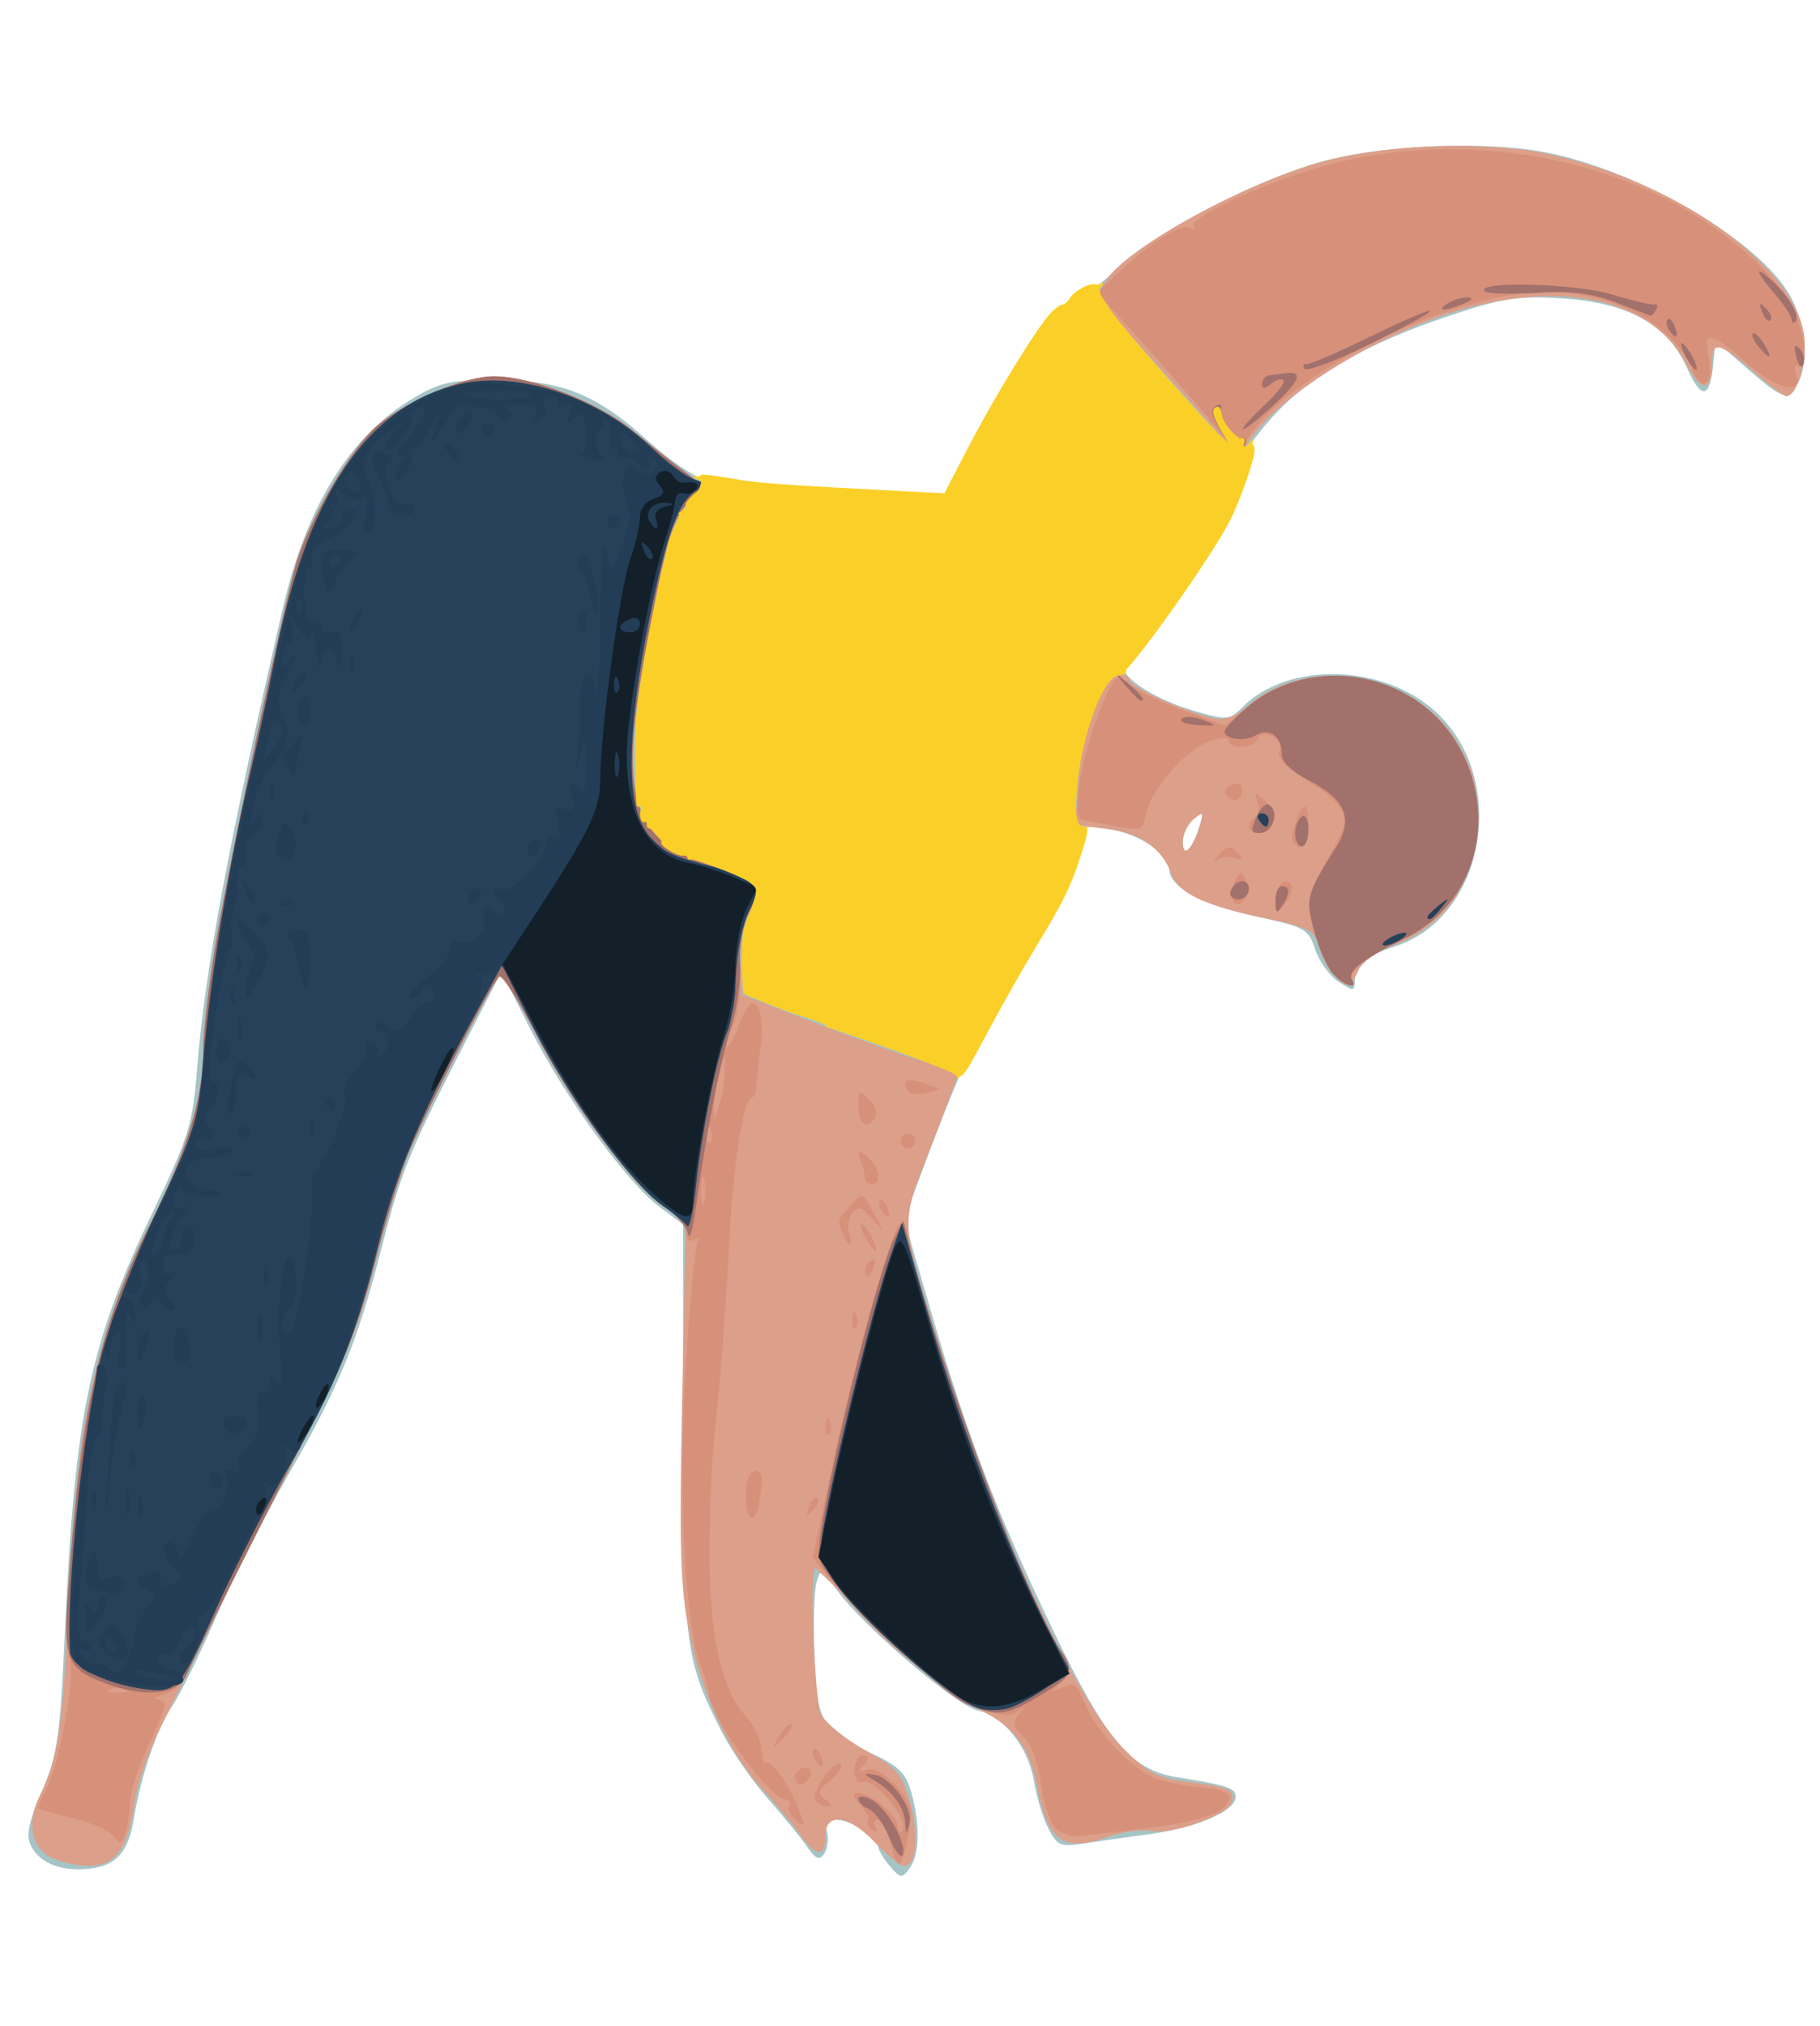 <?xml version="1.0" encoding="UTF-8" standalone="no"?>
<!-- Created with Inkscape (http://www.inkscape.org/) -->

<svg
   xmlns:dc="http://purl.org/dc/elements/1.1/"
   xmlns:cc="http://creativecommons.org/ns#"
   xmlns:rdf="http://www.w3.org/1999/02/22-rdf-syntax-ns#"
   xmlns:svg="http://www.w3.org/2000/svg"
   xmlns="http://www.w3.org/2000/svg"
   xmlns:sodipodi="http://sodipodi.sourceforge.net/DTD/sodipodi-0.dtd"
   xmlns:inkscape="http://www.inkscape.org/namespaces/inkscape"
   version="1.1"
   id="svg843"
   width="88"
   height="97.92"
   viewBox="0 0 88 97.92"
   sodipodi:docname="slide3.jpg.svg"
   inkscape:version="0.92.3 (2405546, 2018-03-11)">
  <defs
     id="defs847" />
  <sodipodi:namedview
     pagecolor="#ffffff"
     bordercolor="#666666"
     borderopacity="1"
     objecttolerance="10"
     gridtolerance="10"
     guidetolerance="10"
     inkscape:pageopacity="0"
     inkscape:pageshadow="2"
     inkscape:window-width="1366"
     inkscape:window-height="705"
     id="namedview845"
     showgrid="false"
     inkscape:zoom="6.8168792"
     inkscape:cx="44"
     inkscape:cy="48.959999"
     inkscape:window-x="-8"
     inkscape:window-y="-8"
     inkscape:window-maximized="1"
     inkscape:current-layer="svg843" />
  <g
     id="g1396"
     transform="translate(-0.415,-5.809)">
    <path
       style="fill:#a6c4c6;stroke-width:0.32"
       d="M 43.438,96.005 C 43.131,95.646 42.88,95.218 42.88,95.054 c 0,-0.444 -1.333,-1.294 -2.029,-1.294 -0.437,0 -0.562,0.169 -0.448,0.605 0.087,0.333 0.025,0.801 -0.137,1.04 -0.233,0.345 -0.409,0.27 -0.841,-0.357 -0.3,-0.436 -1.158,-1.485 -1.906,-2.331 -0.748,-0.846 -1.742,-2.29 -2.208,-3.208 -1.778,-3.499 -1.852,-4.081 -1.862,-14.696 L 33.44,64.987 32.34,64.175 c -1.587,-1.171 -4.617,-5.327 -6.262,-8.588 l -1.419,-2.813 -1.687,3.293 c -2.781,5.427 -3.153,6.34 -4.104,10.054 -1.17,4.572 -2.041,6.684 -4.577,11.094 -1.134,1.972 -2.683,5.025 -3.443,6.785 -0.76,1.76 -1.71,3.685 -2.111,4.278 C 8.001,89.367 7.211,91.7 6.88,93.76 6.631,95.308 6.033,95.981 4.775,96.127 3.42,96.285 2.377,95.894 1.932,95.063 1.657,94.549 1.762,93.999 2.437,92.408 3.205,90.595 3.314,89.825 3.562,84.48 4.04,74.168 4.753,70.758 7.74,64.524 9.56,60.723 9.729,60.184 9.943,57.484 10.325,52.678 11.431,46.729 14.082,35.236 c 1.153,-5 3.267,-8.389 6.372,-10.214 1.273,-0.748 1.805,-0.86 4.027,-0.845 3.141,0.021 4.789,0.694 7.325,2.991 0.982,0.889 2.184,1.704 2.67,1.811 0.487,0.107 1.101,0.282 1.365,0.39 0.264,0.108 2.746,0.276 5.515,0.373 l 5.035,0.177 0.392,-0.96 c 0.597,-1.462 2.872,-5.426 3.183,-5.547 C 50.116,23.355 50.24,23.135 50.24,22.926 50.24,22.375 52.135,20.16 52.606,20.16 c 0.22,0 1.046,-0.619 1.836,-1.376 1.671,-1.601 6.186,-4.014 9.398,-5.022 3.032,-0.952 8.442,-1.202 11.57,-0.536 4.527,0.964 10.096,4.275 11.554,6.868 0.761,1.354 0.93,3.227 0.384,4.247 -0.464,0.867 -0.706,0.796 -2.449,-0.717 L 83.36,22.289 83.257,23.384 c -0.16,1.706 -0.58,1.773 -1.275,0.202 -0.928,-2.097 -2.882,-3.172 -6.108,-3.358 -2.113,-0.122 -2.843,-0.006 -5.44,0.864 -3.974,1.331 -6.735,2.917 -8.504,4.885 -1.126,1.252 -1.45,1.858 -1.45,2.712 0,1.147 -1.983,4.436 -4.531,7.515 -0.676,0.816 -1.229,1.634 -1.229,1.817 0,0.6 1.613,1.617 3.376,2.13 1.676,0.487 1.752,0.482 2.405,-0.172 2.224,-2.224 6.857,-2.087 9.379,0.278 3.511,3.292 2.331,9.9 -2.017,11.299 -1.478,0.475 -1.943,0.861 -1.943,1.611 0,0.572 -0.047,0.577 -0.784,0.095 C 64.705,52.979 64.196,52.275 64.006,51.698 63.678,50.704 63.524,50.619 61.122,50.1 58.633,49.562 56.96,48.667 56.96,47.873 c 0,-0.795 -1.484,-1.789 -2.978,-1.994 C 52.517,45.678 52.48,45.694 52.48,46.527 c 0,1.273 -0.706,2.734 -2.54,5.256 -0.906,1.246 -1.878,2.956 -2.159,3.801 -0.281,0.845 -0.634,1.694 -0.783,1.886 -0.15,0.192 -0.856,1.905 -1.57,3.806 l -1.298,3.457 1.295,4.445 c 1.76,6.042 3.195,9.786 5.937,15.486 2.521,5.242 3.733,6.684 5.912,7.037 2.524,0.408 2.888,0.529 2.888,0.957 0,0.686 -1.857,1.492 -4.16,1.804 -1.144,0.155 -2.609,0.363 -3.256,0.462 -1.052,0.16 -1.225,0.083 -1.642,-0.732 -0.257,-0.501 -0.569,-1.528 -0.694,-2.282 -0.276,-1.66 -1.455,-3.149 -2.71,-3.425 -1.037,-0.228 -5.434,-3.962 -6.761,-5.742 -0.848,-1.138 -0.866,-1.145 -1.055,-0.393 -0.105,0.42 -0.147,2.005 -0.091,3.522 0.116,3.175 0.337,3.55 2.77,4.689 1.317,0.617 1.656,0.952 1.918,1.895 0.434,1.561 0.402,2.993 -0.08,3.652 -0.376,0.514 -0.438,0.507 -0.96,-0.102 z m 2.878,-38.946 c -0.31,-0.081 -0.482,-0.28 -0.381,-0.443 0.101,-0.163 0.039,-0.296 -0.137,-0.296 -0.176,0 -0.401,0.132 -0.501,0.293 -0.199,0.322 0.352,0.624 1.103,0.605 0.318,-0.008 0.29,-0.061 -0.084,-0.159 z m -5.518,-2.015 c 0.109,-0.177 -0.009,-0.238 -0.269,-0.138 -0.255,0.098 -0.559,0.024 -0.676,-0.164 -0.116,-0.188 -0.374,-0.342 -0.574,-0.342 -0.199,0 -0.083,0.211 0.259,0.47 0.741,0.56 0.998,0.596 1.259,0.174 z M 58.41,45.763 C 58.627,45.049 58.597,45.011 58.126,45.402 57.837,45.642 57.6,46.138 57.6,46.503 c 0,0.812 0.469,0.383 0.81,-0.741 z M 52.64,32 c -0.109,-0.176 -0.342,-0.32 -0.518,-0.32 -0.176,0 -0.231,0.144 -0.122,0.32 0.109,0.176 0.342,0.32 0.518,0.32 0.176,0 0.231,-0.144 0.122,-0.32 z m 5.6,-6.201 c 0,-0.066 -0.219,-0.303 -0.487,-0.525 -0.407,-0.338 -0.454,-0.318 -0.286,0.121 C 57.639,25.843 58.24,26.158 58.24,25.799 Z M 56.116,23.52 c -0.101,-0.264 -0.33,-0.48 -0.509,-0.48 -0.187,0 -0.156,0.203 0.073,0.48 0.219,0.264 0.448,0.48 0.509,0.48 0.061,0 0.028,-0.216 -0.073,-0.48 z M 54.116,21.254 C 53.744,20.781 53.44,20.49 53.44,20.608 c 0,0.378 1.041,1.818 1.2,1.659 0.084,-0.084 -0.151,-0.54 -0.523,-1.013 z"
       id="path1410"
       inkscape:connector-curvature="0" />
    <path
       style="fill:#dc9f8a;stroke-width:0.32"
       d="M 2.88,95.588 C 1.901,95.095 1.693,93.847 2.372,92.534 3.162,91.007 3.471,89.078 3.662,84.48 4.052,75.118 5.066,70.169 7.651,65.018 9.479,61.375 10.24,58.88 10.24,56.528 c 0,-0.867 0.289,-3.271 0.642,-5.341 0.724,-4.243 3.337,-16.518 3.88,-18.228 0.713,-2.244 2.644,-5.498 3.901,-6.574 C 20.071,25.181 22.86,24 24.298,24 c 1.839,0 5.07,1.268 6.745,2.647 0.904,0.744 2.037,1.644 2.519,2 l 0.875,0.646 -0.708,0.755 c -0.797,0.85 -1.107,1.895 -2.038,6.866 -1.364,7.284 -0.805,9.389 2.822,10.638 2.616,0.901 2.789,1.091 2.138,2.349 -0.326,0.63 -0.487,1.577 -0.427,2.503 l 0.097,1.49 3.2,1.241 c 1.76,0.682 4.1,1.523 5.2,1.868 1.1,0.345 2,0.686 2,0.758 0,0.071 -0.591,1.659 -1.312,3.527 -1.518,3.929 -1.571,3.257 0.864,10.984 2.492,7.91 6.265,15.911 8.561,18.155 1.114,1.089 1.616,1.34 3.019,1.506 1.966,0.233 2.34,0.41 2.113,1.002 -0.239,0.623 -2.892,1.562 -3.88,1.373 -0.46,-0.088 -1.412,0.043 -2.114,0.291 -2.149,0.758 -2.908,0.212 -3.414,-2.453 -0.379,-1.998 -1.213,-3.026 -3.132,-3.858 -0.822,-0.357 -2.612,-1.82 -4.455,-3.641 -1.694,-1.675 -3.108,-3.045 -3.142,-3.045 -0.279,0 -0.025,6.445 0.278,7.053 0.211,0.423 1.169,1.209 2.13,1.745 1.557,0.869 1.793,1.143 2.182,2.519 0.448,1.585 0.309,3.083 -0.286,3.083 -0.184,0 -0.811,-0.504 -1.392,-1.12 -1.278,-1.355 -2.421,-1.506 -2.421,-0.32 0,1.045 -0.444,1.014 -1.227,-0.086 -0.347,-0.487 -1.157,-1.459 -1.8,-2.16 C 35.666,90.541 34.327,87.658 33.728,84.64 33.309,82.527 33.251,80.573 33.398,73.44 l 0.178,-8.64 -1.017,-0.64 c -1.477,-0.93 -4.501,-4.991 -6.237,-8.375 -0.828,-1.614 -1.622,-2.863 -1.763,-2.775 -0.296,0.183 -3.217,5.839 -4.324,8.374 -0.409,0.937 -1.166,3.376 -1.682,5.419 C 17.622,70.489 17.37,71.058 12.586,80.32 11.541,82.344 10.36,84.72 9.962,85.6 9.564,86.48 8.766,88.136 8.189,89.28 7.612,90.424 7.045,92.071 6.928,92.939 6.634,95.126 6,96.001 4.713,95.995 4.145,95.993 3.32,95.809 2.88,95.588 Z M 64.875,52.88 c -0.278,-0.308 -0.596,-0.927 -0.708,-1.376 -0.181,-0.727 -0.486,-0.876 -2.806,-1.363 -2.737,-0.575 -3.989,-1.18 -4.305,-2.079 -0.43,-1.221 -1.488,-1.974 -3.067,-2.184 l -1.588,-0.211 0.152,-2.119 c 0.172,-2.398 1.235,-5.148 1.99,-5.148 0.274,0 0.498,0.126 0.498,0.281 0,0.302 2.483,1.448 3.914,1.807 0.675,0.169 1.097,0.032 1.855,-0.606 2.995,-2.52 8.087,-1.533 10.142,1.967 0.71,1.21 0.885,1.895 0.874,3.431 -0.021,3.096 -1.45,5.274 -4.096,6.244 -0.756,0.277 -1.464,0.795 -1.644,1.201 -0.381,0.861 -0.553,0.883 -1.21,0.154 z M 58.41,45.763 C 58.627,45.049 58.597,45.011 58.126,45.402 57.837,45.642 57.6,46.138 57.6,46.503 c 0,0.812 0.469,0.383 0.81,-0.741 z M 59.385,26.826 C 58.875,26.24 57.314,24.497 55.916,22.954 53.424,20.202 53.384,20.133 53.882,19.373 54.961,17.726 60.709,14.588 64.48,13.587 67.607,12.757 72.429,12.618 75.389,13.273 81.884,14.711 87.68,19.048 87.68,22.469 c 0,1.239 -0.448,2.492 -0.891,2.49 C 86.663,24.959 86.056,24.519 85.44,23.982 83.541,22.326 83.2,22.227 83.2,23.33 c 0,1.447 -0.542,1.477 -1.26,0.068 -1.501,-2.942 -5.559,-4.011 -10.423,-2.744 -4.121,1.073 -9.195,4.148 -10.72,6.495 l -0.484,0.744 z"
       id="path1408"
       inkscape:connector-curvature="0" />
    <path
       style="fill:#d7907a;stroke-width:0.32"
       d="m 43.797,95.84 c -0.104,-0.176 -0.284,-0.716 -0.399,-1.2 -0.116,-0.484 -0.36,-0.88 -0.543,-0.88 -0.183,0 -0.23,0.166 -0.104,0.369 0.146,0.236 0.087,0.282 -0.162,0.128 -0.215,-0.133 -0.309,-0.323 -0.209,-0.423 0.1,-0.1 -0.057,-0.446 -0.348,-0.768 -0.441,-0.487 -0.451,-0.586 -0.061,-0.586 0.566,0 1.87,1.161 1.87,1.666 0,0.198 0.084,0.277 0.186,0.175 0.453,-0.453 -1.297,-2.614 -1.923,-2.374 -0.217,0.083 -0.375,-0.156 -0.375,-0.568 0,-0.392 0.185,-0.712 0.411,-0.712 0.31,0 0.322,0.107 0.051,0.434 -0.279,0.336 -0.255,0.394 0.106,0.255 0.669,-0.257 2.192,1.268 2.147,2.149 -0.066,1.282 -0.449,2.667 -0.645,2.335 z M 5.917,94.567 C 5.743,94.31 4.88,93.921 4,93.703 3.12,93.485 2.353,93.278 2.296,93.243 2.239,93.208 2.404,92.77 2.663,92.27 3.323,90.993 4.109,86.55 3.779,85.96 3.483,85.431 3.975,77.779 4.501,74.72 5.128,71.077 6.088,68.133 7.687,64.947 9.481,61.371 10.24,58.869 10.24,56.528 c 0,-0.867 0.289,-3.271 0.642,-5.341 0.724,-4.243 3.337,-16.518 3.88,-18.228 0.713,-2.244 2.644,-5.498 3.901,-6.574 C 20.071,25.181 22.86,24 24.298,24 c 1.839,0 5.07,1.268 6.745,2.647 0.904,0.744 2.037,1.644 2.519,2 l 0.875,0.646 -0.708,0.755 c -0.797,0.85 -1.107,1.895 -2.038,6.866 -1.364,7.284 -0.805,9.389 2.822,10.638 2.611,0.899 2.788,1.092 2.145,2.335 -0.329,0.635 -0.497,1.675 -0.461,2.852 0.031,1.019 -0.109,2.16 -0.31,2.536 -0.201,0.376 -0.358,0.873 -0.348,1.105 0.01,0.232 0.271,-0.202 0.58,-0.964 0.438,-1.079 0.639,-1.291 0.909,-0.96 0.191,0.234 0.273,1.001 0.184,1.705 -0.09,0.704 -0.183,1.604 -0.207,2 -0.024,0.396 -0.142,0.72 -0.261,0.72 -0.363,0 -0.87,3.173 -1.049,6.56 -0.214,4.051 -0.447,7.115 -0.742,9.76 -0.127,1.144 -0.232,3.736 -0.232,5.76 0,3.982 0.598,6.578 1.82,7.895 0.355,0.382 0.666,1.054 0.692,1.493 0.026,0.439 0.101,0.745 0.166,0.68 0.233,-0.232 1.034,0.811 1.525,1.986 0.456,1.092 0.456,1.16 -0.008,0.775 -0.279,-0.232 -0.429,-0.549 -0.333,-0.705 0.096,-0.156 0.029,-0.284 -0.151,-0.284 -0.766,0 -3.584,-3.848 -3.723,-5.085 -0.032,-0.283 -0.226,-0.929 -0.43,-1.435 -0.759,-1.875 -1.095,-8.978 -0.697,-14.729 0.207,-2.989 0.462,-5.572 0.567,-5.742 0.105,-0.17 0.024,-0.206 -0.179,-0.08 -0.226,0.14 -0.374,0.004 -0.382,-0.351 -0.007,-0.318 -0.47,-0.867 -1.029,-1.219 -1.477,-0.93 -4.501,-4.991 -6.237,-8.375 -0.828,-1.614 -1.622,-2.863 -1.763,-2.775 -0.296,0.183 -3.217,5.839 -4.324,8.374 -0.409,0.937 -1.166,3.376 -1.682,5.419 -0.638,2.528 -1.466,4.744 -2.59,6.936 -2.524,4.924 -6.165,12.19 -6.523,13.019 -0.176,0.408 -0.68,0.84 -1.12,0.96 -0.473,0.129 -0.577,0.232 -0.254,0.25 0.476,0.028 0.425,0.289 -0.4,2.032 -0.52,1.1 -0.956,2.432 -0.969,2.96 -0.013,0.528 -0.122,1.211 -0.244,1.517 -0.189,0.477 -0.267,0.49 -0.538,0.09 z M 6.48,87.468 c -0.22,-0.089 -0.58,-0.089 -0.8,0 -0.22,0.089 -0.04,0.161 0.4,0.161 0.44,0 0.62,-0.073 0.4,-0.161 z m 27.981,-24.668 c -0.08,-0.308 -0.146,-0.056 -0.146,0.56 0,0.616 0.066,0.868 0.146,0.56 0.08,-0.308 0.08,-0.812 0,-1.12 z m 0.318,-2.38 c -0.102,-0.255 -0.178,-0.179 -0.193,0.193 -0.014,0.337 0.062,0.526 0.168,0.42 0.106,-0.106 0.118,-0.382 0.025,-0.613 z m 0.678,-2.82 v -0.8 l -0.256,0.8 c -0.141,0.44 -0.256,1.16 -0.256,1.6 v 0.8 l 0.256,-0.8 c 0.141,-0.44 0.256,-1.16 0.256,-1.6 z m 15.958,36.527 c -0.256,-0.29 -0.564,-1.271 -0.686,-2.181 -0.134,-1 -0.463,-1.873 -0.833,-2.209 -0.495,-0.448 -0.539,-0.652 -0.229,-1.066 0.311,-0.415 0.304,-0.442 -0.034,-0.142 -1.088,0.962 -5.911,-2.4 -8.954,-6.242 l -0.965,-1.218 1.085,-5.034 c 0.597,-2.769 1.549,-6.501 2.115,-8.294 1.023,-3.238 1.032,-3.253 1.347,-2.14 2.317,8.181 4.195,13.373 6.689,18.495 1.248,2.562 1.272,2.672 0.692,3.138 -0.572,0.46 -0.568,0.467 0.084,0.153 0.6,-0.289 0.737,-0.203 1.111,0.7 0.616,1.487 2.404,3.346 3.586,3.728 0.56,0.181 1.559,0.362 2.219,0.403 0.713,0.044 1.2,0.238 1.2,0.478 0,0.663 -1.28,1.148 -3.831,1.452 -1.325,0.158 -2.796,0.337 -3.269,0.397 -0.514,0.066 -1.048,-0.102 -1.326,-0.416 z M 39.838,92.797 c -0.228,-0.37 0.938,-1.994 1.226,-1.706 0.104,0.104 -0.129,0.456 -0.518,0.783 -0.606,0.509 -0.638,0.64 -0.226,0.915 0.291,0.195 0.33,0.324 0.099,0.327 -0.21,0.003 -0.471,-0.14 -0.581,-0.318 z m -0.927,-0.907 c -0.111,-0.179 -0.045,-0.422 0.145,-0.54 0.492,-0.304 0.809,0.112 0.399,0.523 -0.23,0.23 -0.409,0.235 -0.544,0.017 z m 0.916,-1.031 c -0.116,-0.188 -0.142,-0.41 -0.058,-0.494 0.084,-0.084 0.238,0.07 0.342,0.341 0.216,0.564 0.032,0.663 -0.284,0.153 z m -1.715,-1.164 c 0.233,-0.388 0.493,-0.637 0.577,-0.552 0.084,0.084 -0.106,0.402 -0.424,0.705 -0.551,0.528 -0.558,0.521 -0.153,-0.153 z M 36.72,79.176 c -0.341,-0.345 -0.298,-1.983 0.058,-2.203 0.442,-0.273 0.56,0.176 0.36,1.376 -0.098,0.588 -0.286,0.96 -0.418,0.827 z m 2.821,-0.55 c 0.12,-0.316 0.299,-0.493 0.398,-0.395 0.099,0.099 2.05e-4,0.357 -0.218,0.574 -0.316,0.314 -0.353,0.277 -0.179,-0.179 z m 0.805,-3.933 c 0.015,-0.373 0.091,-0.449 0.193,-0.193 0.092,0.231 0.081,0.507 -0.025,0.613 -0.106,0.106 -0.182,-0.083 -0.168,-0.42 z m 1.28,-5.12 c 0.015,-0.373 0.091,-0.449 0.193,-0.193 0.092,0.231 0.081,0.507 -0.025,0.613 -0.106,0.106 -0.182,-0.083 -0.168,-0.42 z M 42.24,67.219 c 0,-0.166 0.142,-0.389 0.316,-0.497 0.181,-0.112 0.235,0.016 0.126,0.301 C 42.469,67.578 42.24,67.679 42.24,67.219 Z m 0,-1.619 c -0.188,-0.352 -0.271,-0.64 -0.183,-0.64 0.088,0 0.314,0.288 0.503,0.64 0.188,0.352 0.271,0.64 0.183,0.64 -0.088,0 -0.314,-0.288 -0.503,-0.64 z m -1.086,-0.186 c -0.254,-0.662 -0.277,-0.58 0.377,-1.335 0.571,-0.658 0.572,-0.658 1.125,0.351 0.55,1.003 0.549,1.005 -0.058,0.296 -0.502,-0.586 -0.675,-0.636 -0.97,-0.281 -0.198,0.238 -0.27,0.667 -0.16,0.954 0.11,0.286 0.128,0.521 0.04,0.521 -0.088,0 -0.247,-0.228 -0.354,-0.506 z m 1.873,-1.115 c -0.116,-0.188 -0.142,-0.41 -0.058,-0.494 0.084,-0.084 0.238,0.07 0.342,0.341 0.216,0.564 0.032,0.663 -0.284,0.153 z M 42.24,62.746 c 0,-0.162 -0.099,-0.558 -0.22,-0.88 -0.194,-0.516 -0.155,-0.534 0.32,-0.147 0.59,0.48 0.73,1.321 0.22,1.321 -0.176,0 -0.32,-0.132 -0.32,-0.294 z m 1.777,-1.599 c -0.103,-0.167 -0.051,-0.387 0.116,-0.49 0.167,-0.103 0.387,-0.051 0.49,0.116 0.103,0.167 0.051,0.387 -0.116,0.49 -0.167,0.103 -0.387,0.051 -0.49,-0.116 z M 41.92,59.291 c 0,-0.8 0.041,-0.828 0.518,-0.351 0.285,0.285 0.42,0.676 0.301,0.869 C 42.346,60.445 41.92,60.175 41.92,59.291 Z m 2.368,-0.783 c -0.305,-0.493 0.036,-0.626 0.842,-0.328 l 0.743,0.275 -0.696,0.182 c -0.383,0.1 -0.783,0.042 -0.888,-0.129 z m 20.58,-5.633 c -0.281,-0.31 -0.692,-1.242 -0.913,-2.07 -0.427,-1.596 -0.467,-1.444 1.192,-4.472 0.603,-1.1 0.258,-1.699 -1.655,-2.878 -0.97,-0.598 -1.345,-1.017 -1.214,-1.357 0.115,-0.301 -0.034,-0.578 -0.385,-0.713 -0.336,-0.129 -0.626,-0.064 -0.7,0.157 -0.149,0.448 -1.353,0.514 -1.353,0.074 0,-0.186 -0.365,-0.176 -0.94,0.024 -1.15,0.401 -2.793,2.262 -3.056,3.463 -0.187,0.851 -0.246,0.875 -1.539,0.625 -0.74,-0.143 -1.431,-0.267 -1.536,-0.274 -0.684,-0.05 0.084,-3.961 1.218,-6.203 0.437,-0.864 0.489,-0.882 1.059,-0.366 0.33,0.299 1.507,0.871 2.616,1.273 l 2.016,0.73 1.037,-0.911 c 2.921,-2.565 8.152,-1.683 10.14,1.711 2.091,3.569 0.952,7.787 -2.568,9.511 -1.955,0.957 -2.742,1.572 -2.504,1.956 0.317,0.514 -0.392,0.296 -0.914,-0.28 z m -2.778,-3.497 c -0.011,-0.748 0.472,-1.253 0.757,-0.791 0.095,0.153 -0.035,0.551 -0.288,0.885 -0.444,0.587 -0.46,0.584 -0.47,-0.094 z M 60.019,49.31 c -0.117,-0.19 -0.071,-0.598 0.102,-0.908 0.299,-0.533 0.327,-0.533 0.54,0.019 0.258,0.669 -0.3,1.442 -0.642,0.889 z m -0.662,-2.178 c 0.401,-0.456 0.544,-0.475 0.881,-0.112 0.328,0.354 0.306,0.4 -0.119,0.251 -0.287,-0.1 -0.683,-0.05 -0.881,0.112 -0.198,0.162 -0.145,0.049 0.119,-0.251 z m 3.58,-0.653 c -0.162,-0.276 0.317,-1.68 0.573,-1.68 0.094,0 0.17,0.432 0.17,0.96 0,0.887 -0.411,1.285 -0.744,0.72 z M 60.8,45.779 c 0,-0.166 0.138,-0.386 0.306,-0.49 0.168,-0.104 0.22,-0.437 0.115,-0.739 -0.179,-0.514 -0.155,-0.515 0.378,-0.015 0.638,0.6 0.449,1.545 -0.308,1.545 -0.27,0 -0.49,-0.136 -0.49,-0.301 z m -1.099,-1.585 c -0.097,-0.158 0.038,-0.369 0.301,-0.47 0.29,-0.111 0.478,9.6e-4 0.478,0.286 0,0.518 -0.5,0.635 -0.779,0.183 z m -0.345,-17.563 c -0.522,-0.655 -2.061,-2.429 -3.418,-3.942 l -2.469,-2.751 1.026,-0.958 c 1.6,-1.495 3.066,-2.402 3.473,-2.151 0.215,0.133 0.286,0.091 0.168,-0.1 -0.232,-0.375 3.255,-2.018 5.935,-2.797 7.512,-2.184 16.132,-0.344 21.256,4.537 0.779,0.742 1.627,1.854 1.885,2.47 0.533,1.277 0.627,2.877 0.152,2.583 -0.181,-0.112 -0.235,0.016 -0.127,0.298 0.422,1.1 -0.846,0.866 -2.316,-0.429 -1.75,-1.54 -2.159,-1.633 -1.907,-0.432 0.292,1.389 -0.275,1.925 -0.77,0.729 -1.053,-2.541 -4.643,-4.142 -8.272,-3.689 -4.947,0.618 -11.856,4.373 -13.377,7.271 -0.252,0.48 -0.411,0.397 -1.239,-0.64 z"
       id="path1406"
       inkscape:connector-curvature="0" />
    <path
       style="fill:#a2716b;stroke-width:0.32"
       d="M 43.42,94.635 C 43.139,93.973 42.686,93.346 42.414,93.241 42.143,93.137 41.92,92.918 41.92,92.755 c 0,-0.168 0.276,-0.149 0.637,0.044 0.735,0.393 1.705,2.106 1.508,2.663 -0.074,0.208 -0.364,-0.164 -0.645,-0.826 z m 0.767,-0.716 C 44.131,93.157 43.597,92.418 42.72,91.885 c -0.598,-0.363 -0.6,-0.383 -0.034,-0.297 0.816,0.124 1.894,1.624 1.702,2.37 -0.144,0.56 -0.158,0.557 -0.202,-0.038 z m 2.926,-5.76 c -0.576,-0.25 -2.412,-1.804 -4.08,-3.454 C 40.774,82.473 40,81.499 40,80.889 c 0,-1.97 2.793,-13.591 3.667,-15.26 l 0.428,-0.818 0.369,1.434 c 1.562,6.066 5.7,17.128 7.216,19.293 0.717,1.024 0.611,1.266 -0.974,2.223 -1.64,0.991 -2.109,1.043 -3.594,0.398 z M 5.604,87.205 C 3.677,86.507 3.469,86.039 3.689,82.884 4.305,74.046 5.243,69.816 7.651,65.018 9.479,61.375 10.24,58.88 10.24,56.528 c 0,-0.867 0.289,-3.271 0.642,-5.341 0.724,-4.243 3.337,-16.518 3.88,-18.228 0.713,-2.244 2.644,-5.498 3.901,-6.574 C 20.071,25.181 22.86,24 24.298,24 c 1.839,0 5.07,1.268 6.745,2.647 0.904,0.744 2.037,1.644 2.519,2 l 0.875,0.646 -0.708,0.755 c -0.797,0.85 -1.107,1.895 -2.038,6.866 -1.364,7.284 -0.805,9.389 2.822,10.638 2.619,0.902 2.789,1.09 2.133,2.359 -0.32,0.619 -0.499,1.614 -0.452,2.517 0.042,0.821 -0.158,2.213 -0.444,3.093 -0.506,1.554 -1.219,5.212 -1.714,8.8 -0.134,0.968 -0.296,1.472 -0.36,1.12 -0.064,-0.352 -0.57,-0.928 -1.124,-1.28 -1.473,-0.936 -4.5,-5.007 -6.228,-8.375 -0.828,-1.614 -1.622,-2.863 -1.763,-2.775 -0.296,0.183 -3.217,5.839 -4.324,8.374 -0.409,0.937 -1.166,3.376 -1.682,5.419 -0.638,2.528 -1.466,4.744 -2.59,6.936 C 13.349,78.838 9.79,85.946 9.44,86.768 9.044,87.7 7.466,87.879 5.604,87.205 Z M 64.869,52.876 c -0.281,-0.31 -0.69,-1.237 -0.91,-2.059 -0.427,-1.597 -0.375,-1.799 1.05,-4.038 0.872,-1.371 0.482,-2.335 -1.316,-3.252 C 62.914,43.129 62.4,42.641 62.4,42.297 c 0,-0.896 -0.621,-1.355 -1.279,-0.944 -0.306,0.191 -0.828,0.243 -1.159,0.115 -0.541,-0.209 -0.483,-0.343 0.572,-1.311 1.398,-1.284 3.409,-1.896 5.356,-1.629 6.598,0.904 8.279,9.79 2.396,12.672 -1.955,0.957 -2.742,1.572 -2.504,1.956 0.317,0.514 -0.392,0.296 -0.914,-0.28 z m -2.784,-3.516 c -0.003,-0.396 0.139,-0.72 0.315,-0.72 0.401,0 0.401,0.34 0,0.96 -0.251,0.388 -0.311,0.342 -0.315,-0.24 z m -2.172,-0.46 C 60.111,48.307 60.8,48.208 60.8,48.773 c 0,0.279 -0.228,0.507 -0.507,0.507 -0.279,0 -0.45,-0.171 -0.38,-0.38 z M 63.04,46.099 c 0,-0.342 0.144,-0.71 0.32,-0.819 0.181,-0.112 0.32,0.157 0.32,0.621 0,0.45 -0.144,0.819 -0.32,0.819 -0.176,0 -0.32,-0.28 -0.32,-0.621 z m -1.858,-0.828 c 0.235,-0.517 0.479,-0.698 0.676,-0.502 0.418,0.418 0.036,1.31 -0.561,1.31 -0.401,0 -0.42,-0.138 -0.115,-0.809 z m -3.619,-4.721 c 0.137,-0.137 0.597,-0.112 1.023,0.056 0.727,0.287 0.712,0.302 -0.249,0.25 -0.563,-0.031 -0.911,-0.169 -0.774,-0.306 z m -2.713,-1.59 -0.61,-0.72 0.72,0.61 c 0.677,0.573 0.866,0.83 0.61,0.83 -0.061,0 -0.385,-0.324 -0.72,-0.72 z m 5.112,-11.52 c -0.13,-0.22 -0.434,-0.711 -0.676,-1.09 -0.305,-0.478 -0.334,-0.756 -0.095,-0.904 0.19,-0.117 0.311,-0.095 0.269,0.05 -0.133,0.461 0.72,1.729 1.032,1.536 0.165,-0.102 0.215,0.038 0.11,0.311 -0.231,0.601 -0.334,0.617 -0.64,0.097 z m 1.528,-1.985 c 0.643,-0.598 1.089,-1.169 0.989,-1.269 -0.099,-0.099 -0.374,-0.02 -0.61,0.176 -0.316,0.262 -0.429,0.261 -0.429,-0.003 0,-0.198 0.144,-0.377 0.32,-0.399 0.176,-0.022 0.5,-0.067 0.72,-0.101 0.965,-0.147 0.843,0.298 -0.399,1.457 -0.734,0.684 -1.43,1.24 -1.547,1.236 -0.117,-0.005 0.313,-0.498 0.957,-1.097 z m 1.998,-1.826 c -0.097,-0.156 -0.057,-0.257 0.088,-0.223 0.145,0.034 1.528,-0.559 3.073,-1.316 1.545,-0.758 2.857,-1.322 2.915,-1.253 0.058,0.068 -1.246,0.789 -2.897,1.601 -1.651,0.812 -3.082,1.348 -3.178,1.192 z M 81.92,23.04 c -0.188,-0.352 -0.271,-0.64 -0.183,-0.64 0.088,0 0.314,0.288 0.503,0.64 0.188,0.352 0.271,0.64 0.183,0.64 -0.088,0 -0.314,-0.288 -0.503,-0.64 z m 5.354,0.026 c -0.139,-0.532 -0.098,-0.657 0.14,-0.42 0.186,0.186 0.275,0.527 0.198,0.758 -0.08,0.24 -0.225,0.095 -0.338,-0.338 z m -1.84,-0.513 c -0.223,-0.268 -0.343,-0.55 -0.267,-0.625 0.076,-0.076 0.313,0.144 0.528,0.488 0.465,0.744 0.31,0.826 -0.261,0.138 z M 81.107,21.739 c -0.116,-0.188 -0.142,-0.41 -0.058,-0.494 0.084,-0.084 0.238,0.07 0.342,0.341 0.216,0.564 0.032,0.663 -0.284,0.153 z m 4.514,-0.845 c -0.174,-0.456 -0.137,-0.493 0.179,-0.179 0.219,0.217 0.317,0.475 0.218,0.574 -0.099,0.099 -0.277,-0.079 -0.398,-0.395 z m 1.419,0.36 c -2.15e-4,-0.161 -0.36,-0.712 -0.8,-1.223 -0.974,-1.132 -1.042,-1.468 -0.13,-0.643 0.813,0.735 1.37,1.72 1.116,1.974 -0.102,0.102 -0.186,0.054 -0.186,-0.107 z M 78.56,20.43 c -1.215,-0.459 -2.158,-0.57 -3.917,-0.462 -1.274,0.078 -2.383,0.035 -2.464,-0.097 -0.305,-0.494 4.438,-0.357 6.201,0.179 0.979,0.297 1.898,0.512 2.043,0.477 0.145,-0.035 0.173,0.084 0.061,0.264 -0.111,0.18 -0.23,0.309 -0.264,0.285 C 80.188,21.054 79.44,20.763 78.56,20.43 Z M 70.4,20.48 c 0.264,-0.171 0.696,-0.302 0.96,-0.293 0.316,0.012 0.262,0.111 -0.16,0.293 -0.88,0.378 -1.385,0.378 -0.8,0 z"
       id="path1404"
       inkscape:connector-curvature="0" />
    <path
       style="fill:#264159;stroke-width:0.32"
       d="m 47.84,88.407 c -1.305,-0.31 -6.075,-4.506 -7.211,-6.345 -0.662,-1.071 -0.664,-1.137 -0.145,-3.736 0.714,-3.573 2.241,-9.622 2.956,-11.712 l 0.584,-1.705 1.206,4.247 c 1.713,6.034 4.514,13.103 6.844,17.274 0.137,0.246 -2.126,1.747 -2.958,1.963 -0.35,0.091 -0.924,0.097 -1.276,0.013 z M 7.36,87.445 C 5.509,87.197 3.841,86.357 3.799,85.654 3.614,82.556 4.421,74.875 5.291,71.446 c 0.423,-1.668 1.62,-4.801 2.725,-7.134 1.864,-3.934 1.985,-4.337 2.242,-7.436 0.301,-3.64 1.271,-9.524 2.254,-13.677 0.354,-1.496 0.862,-3.861 1.129,-5.256 1.561,-8.153 4.5,-12.562 9.056,-13.583 2.834,-0.635 6.715,0.673 9.266,3.123 0.731,0.702 1.638,1.375 2.016,1.495 0.609,0.193 0.627,0.252 0.155,0.516 -0.908,0.508 -1.468,2.015 -2.325,6.256 -1.011,5.007 -1.128,8.454 -0.337,9.944 0.587,1.104 1.132,1.434 3.259,1.969 0.709,0.178 1.543,0.51 1.853,0.736 0.53,0.388 0.532,0.474 0.028,1.485 -0.294,0.59 -0.569,1.956 -0.61,3.035 -0.041,1.079 -0.231,2.322 -0.421,2.762 -0.488,1.127 -1.25,4.882 -1.516,7.473 -0.124,1.206 -0.315,2.063 -0.424,1.905 -0.11,-0.159 -0.656,-0.607 -1.213,-0.996 -1.504,-1.05 -4.541,-5.249 -6.242,-8.631 l -1.497,-2.975 -1.456,2.671 c -2.493,4.574 -3.71,7.494 -4.536,10.883 -1.063,4.362 -2.039,6.777 -4.346,10.753 -1.06,1.827 -2.671,4.983 -3.578,7.012 C 9.111,87.484 8.95,87.658 7.36,87.445 Z m 60.16,-36.245 c 0.264,-0.171 0.624,-0.31 0.8,-0.31 0.176,0 0.104,0.14 -0.16,0.31 -0.264,0.171 -0.624,0.31 -0.8,0.31 -0.176,0 -0.104,-0.14 0.16,-0.31 z m 1.92,-1.081 c 0,-0.066 0.252,-0.318 0.56,-0.56 0.508,-0.398 0.519,-0.387 0.121,0.121 C 69.703,50.213 69.44,50.383 69.44,50.119 Z m -8.16,-4.679 c -0.109,-0.176 -0.045,-0.32 0.141,-0.32 0.186,0 0.339,0.144 0.339,0.32 0,0.176 -0.064,0.32 -0.141,0.32 -0.078,0 -0.23,-0.144 -0.339,-0.32 z"
       id="path1402"
       inkscape:connector-curvature="0" />
    <path
       style="fill:#233d57;stroke-width:0.32"
       d="m 46.711,87.778 c -1.633,-1.118 -5.083,-4.343 -5.886,-5.502 l -0.834,-1.203 0.653,-3.176 c 0.808,-3.93 2.505,-10.502 3.041,-11.777 l 0.4,-0.951 0.231,1.05 c 0.943,4.291 4.111,13.009 6.432,17.696 l 1.384,2.795 -1.374,0.805 c -1.6,0.938 -2.935,1.025 -4.046,0.263 z M 5.945,87.001 C 3.762,86.49 3.728,86.405 3.969,82.085 c 0.118,-2.115 0.422,-5.213 0.677,-6.885 0.255,-1.672 0.466,-3.156 0.469,-3.299 0.003,-0.142 0.15,-0.17 0.327,-0.06 0.18,0.111 0.224,0.577 0.101,1.059 -0.121,0.473 -0.2,1.144 -0.176,1.491 0.024,0.347 -0.097,0.717 -0.27,0.824 -0.173,0.107 -0.379,1.263 -0.459,2.57 -0.08,1.307 -0.241,3.492 -0.358,4.856 -0.152,1.772 -0.108,2.48 0.153,2.48 0.201,0 0.366,0.152 0.366,0.339 0,0.186 -0.18,0.231 -0.4,0.099 -0.265,-0.159 -0.249,-0.055 0.046,0.309 0.245,0.302 0.52,0.475 0.611,0.384 0.091,-0.091 0.372,0.007 0.625,0.217 0.368,0.306 0.533,0.257 0.824,-0.243 0.2,-0.344 0.395,-0.965 0.433,-1.382 0.038,-0.416 0.303,-1.015 0.589,-1.331 0.481,-0.532 0.476,-0.6 -0.064,-0.917 -0.495,-0.291 -0.513,-0.389 -0.119,-0.648 0.53,-0.348 1.078,-0.132 0.802,0.315 -0.226,0.366 0.188,0.38 0.749,0.025 0.332,-0.21 0.315,-0.346 -0.08,-0.674 -0.542,-0.45 -0.671,-1.293 -0.199,-1.293 0.163,0 0.355,0.252 0.426,0.56 0.089,0.385 0.307,0.135 0.698,-0.8 0.313,-0.748 0.759,-1.36 0.992,-1.36 0.513,0 0.919,-1.127 0.595,-1.652 -0.156,-0.253 -0.063,-0.312 0.283,-0.179 0.355,0.136 0.463,0.059 0.346,-0.246 -0.094,-0.244 0.112,-0.685 0.456,-0.98 0.472,-0.404 0.589,-0.814 0.475,-1.658 -0.103,-0.764 -0.039,-1.052 0.2,-0.904 0.205,0.127 0.353,-0.024 0.356,-0.362 0.004,-0.497 0.053,-0.511 0.346,-0.099 0.25,0.352 0.296,-0.029 0.171,-1.431 -0.192,-2.159 0.066,-4.649 0.482,-4.649 0.152,0 0.277,0.576 0.277,1.28 0,0.704 -0.144,1.28 -0.32,1.28 -0.176,0 -0.32,0.317 -0.32,0.704 0,0.509 0.097,0.607 0.35,0.354 0.408,-0.408 1.207,-5.449 1.067,-6.73 -0.053,-0.482 0.011,-0.95 0.142,-1.042 0.489,-0.342 1.626,-3.197 1.453,-3.648 -0.099,-0.258 0.13,-0.779 0.51,-1.158 0.379,-0.379 0.614,-0.887 0.521,-1.128 -0.109,-0.285 -0.006,-0.377 0.293,-0.262 0.254,0.097 0.368,0.328 0.254,0.513 -0.121,0.196 -0.054,0.241 0.162,0.108 0.453,-0.28 0.491,-1.151 0.049,-1.151 -0.176,0 -0.32,-0.162 -0.32,-0.359 0,-0.237 0.176,-0.213 0.517,0.07 0.444,0.368 0.607,0.317 1.156,-0.361 0.352,-0.434 0.767,-0.79 0.923,-0.79 0.407,0 0.397,-0.602 -0.012,-0.739 -0.189,-0.063 -0.344,0.041 -0.344,0.232 0,0.191 -0.232,0.347 -0.515,0.347 -0.312,0 -0.003,-0.41 0.784,-1.04 0.72,-0.577 1.233,-1.234 1.151,-1.476 -0.099,-0.291 0.021,-0.371 0.36,-0.241 0.655,0.251 1.475,-0.566 1.225,-1.22 -0.106,-0.277 -0.034,-0.504 0.161,-0.504 0.195,0 0.354,0.152 0.354,0.339 0,0.186 0.157,0.242 0.348,0.124 0.251,-0.155 0.251,-0.312 0,-0.563 -0.453,-0.453 -0.451,-0.961 0.003,-0.681 0.416,0.257 2.209,-1.608 2.209,-2.298 0,-0.279 0.153,-0.384 0.367,-0.253 0.26,0.161 0.302,-0.032 0.144,-0.662 -0.187,-0.745 -0.137,-0.855 0.312,-0.683 0.432,0.166 0.505,0.051 0.38,-0.602 -0.125,-0.654 -0.071,-0.739 0.282,-0.445 0.358,0.297 0.429,0.11 0.398,-1.037 -0.036,-1.325 -0.052,-1.348 -0.306,-0.439 -0.255,0.913 -0.261,0.905 -0.116,-0.16 0.084,-0.616 0.143,-1.732 0.131,-2.48 -0.022,-1.424 0.507,-1.882 0.738,-0.64 0.136,0.732 0.177,-0.026 0.264,-4.88 0.033,-1.853 0.121,-2.414 0.277,-1.76 l 0.228,0.96 0.325,-0.8 c 0.599,-1.474 0.64,-1.756 0.385,-2.658 -0.343,-1.216 -0.052,-1.97 0.563,-1.459 0.317,0.263 0.558,0.277 0.791,0.044 0.232,-0.232 0.213,-0.409 -0.063,-0.58 -0.256,-0.158 -0.316,-0.114 -0.169,0.124 0.126,0.203 0.084,0.369 -0.092,0.369 -0.176,0 -0.415,-0.154 -0.531,-0.342 -0.116,-0.188 -0.42,-0.262 -0.676,-0.164 -0.259,0.099 -0.378,0.038 -0.269,-0.138 C 30.35,27.662 30.294,27.52 30.117,27.52 c -0.176,0 -0.266,-0.285 -0.199,-0.633 0.067,-0.348 -0.035,-0.731 -0.228,-0.849 -0.21,-0.13 -0.258,-0.068 -0.121,0.153 0.126,0.203 0.1,0.369 -0.057,0.369 -0.408,0 -0.363,1.073 0.056,1.361 0.193,0.132 0.031,0.196 -0.36,0.142 -0.391,-0.055 -0.823,-0.222 -0.96,-0.372 -0.137,-0.15 -0.072,-0.172 0.143,-0.048 0.279,0.16 0.379,-0.098 0.348,-0.905 -0.036,-0.97 -0.111,-1.073 -0.531,-0.733 -0.412,0.334 -0.453,0.303 -0.265,-0.199 0.171,-0.455 0.106,-0.55 -0.277,-0.404 -0.288,0.11 -0.417,0.058 -0.305,-0.124 0.108,-0.174 -0.024,-0.316 -0.293,-0.316 -0.287,0 -0.418,0.185 -0.317,0.448 0.094,0.246 -0.006,0.558 -0.224,0.692 -0.269,0.166 -0.336,0.089 -0.21,-0.24 0.14,-0.366 -0.058,-0.492 -0.813,-0.513 -0.637,-0.018 -0.846,0.066 -0.577,0.232 0.268,0.166 0.302,0.334 0.095,0.463 -0.18,0.111 -0.375,0.075 -0.434,-0.081 -0.059,-0.156 -0.544,-0.377 -1.079,-0.492 -0.873,-0.188 -1.046,-0.087 -1.707,1.001 -0.405,0.666 -0.638,0.922 -0.518,0.57 0.485,-1.426 0.474,-1.551 -0.05,-0.56 -0.302,0.572 -0.676,1.04 -0.83,1.04 -0.154,0 -0.205,0.123 -0.112,0.273 0.093,0.15 -0.038,0.546 -0.291,0.88 -0.401,0.529 -0.461,0.539 -0.47,0.074 C 19.525,28.453 19.7,28.141 19.92,28.052 c 0.286,-0.115 0.27,-0.169 -0.056,-0.187 -0.343,-0.019 -0.296,-0.203 0.192,-0.745 0.868,-0.964 1.183,-1.866 0.569,-1.63 -0.254,0.097 -0.397,0.283 -0.317,0.412 0.199,0.322 -0.743,1.619 -1.176,1.619 -0.193,0 -0.077,-0.31 0.258,-0.69 L 20,26.141 19.132,26.699 c -1.041,0.67 -1.369,1.53 -0.91,2.388 0.441,0.825 0.432,2.177 -0.016,2.454 -0.248,0.153 -0.285,-0.094 -0.126,-0.821 0.164,-0.748 0.125,-0.976 -0.14,-0.812 -0.203,0.125 -0.605,0.035 -0.894,-0.2 -0.457,-0.372 -0.498,-0.352 -0.31,0.149 0.146,0.389 0.097,0.503 -0.15,0.351 -0.237,-0.146 -0.277,-0.083 -0.115,0.179 0.146,0.236 0.066,0.522 -0.191,0.685 -0.349,0.221 -0.324,0.28 0.119,0.284 0.308,0.003 0.56,-0.211 0.56,-0.475 0,-0.264 0.144,-0.48 0.32,-0.48 0.756,0 0.226,0.886 -0.831,1.39 -0.772,0.368 -1.091,0.704 -0.97,1.019 0.099,0.259 0.052,0.471 -0.105,0.471 -0.157,0 -0.261,0.63 -0.231,1.4 0.038,0.975 0.176,1.353 0.456,1.246 C 15.819,35.841 16,35.946 16,36.16 c 0,0.214 0.216,0.306 0.48,0.204 0.378,-0.145 0.471,0.069 0.436,1.006 -0.027,0.744 -0.096,0.92 -0.182,0.47 -0.076,-0.396 -0.263,-0.72 -0.414,-0.72 -0.152,0 -0.338,0.324 -0.414,0.72 -0.085,0.441 -0.165,0.224 -0.208,-0.56 -0.038,-0.704 -0.149,-1.078 -0.246,-0.832 -0.131,0.33 -0.298,0.246 -0.635,-0.32 -0.447,-0.752 -0.454,-0.753 -0.307,-0.049 0.083,0.396 0.02,0.8 -0.14,0.899 -0.159,0.099 -0.288,0.423 -0.285,0.72 0.004,0.466 0.048,0.475 0.315,0.061 0.481,-0.744 0.375,-0.209 -0.178,0.899 -0.384,0.769 -0.416,1.149 -0.142,1.661 0.195,0.365 0.268,0.982 0.161,1.372 -0.193,0.701 -0.189,0.702 0.342,0.068 0.527,-0.628 0.533,-0.625 0.341,0.16 -0.108,0.44 -0.207,1.016 -0.22,1.28 -0.014,0.264 -0.161,0.139 -0.328,-0.278 l -0.304,-0.758 -0.594,0.758 c -0.327,0.417 -0.694,1.262 -0.816,1.878 -0.162,0.823 -0.132,0.993 0.113,0.64 0.292,-0.419 0.335,-0.413 0.339,0.046 0.003,0.289 -0.227,0.615 -0.511,0.724 -0.327,0.126 -0.455,0.431 -0.35,0.834 0.091,0.35 0.025,0.636 -0.148,0.636 -0.173,0 -0.283,0.396 -0.244,0.88 0.039,0.484 -0.038,1.132 -0.17,1.44 -0.132,0.308 -0.164,0.758 -0.071,1.001 0.093,0.243 0.05,0.567 -0.096,0.72 C 11.241,52.02 10.56,56.055 10.56,57.44 c 0,0.461 0.131,0.757 0.29,0.658 0.401,-0.248 0.005,1.21 -0.402,1.477 -0.215,0.141 -0.183,0.389 0.091,0.72 0.382,0.46 0.254,0.642 -0.38,0.542 -0.132,-0.021 -0.24,0.124 -0.24,0.322 0,0.231 0.351,0.29 0.976,0.165 0.605,-0.121 0.902,-0.075 0.781,0.12 -0.107,0.173 -0.603,0.315 -1.102,0.315 -1.439,0 -1.587,1.307 -0.175,1.55 1.019,0.176 0.953,0.331 -0.127,0.3 -0.546,-0.016 -0.995,-0.186 -0.998,-0.38 -0.003,-0.193 -0.137,-0.142 -0.299,0.113 -0.357,0.565 -0.107,1.069 0.381,0.767 0.194,-0.12 0.112,0.126 -0.182,0.546 -0.583,0.832 -0.702,1.582 -0.251,1.582 0.156,0 0.264,-0.237 0.24,-0.526 -0.024,-0.289 0.121,-0.584 0.323,-0.656 0.218,-0.077 0.348,0.183 0.32,0.638 -0.036,0.579 -0.224,0.76 -0.763,0.736 -0.394,-0.018 -0.718,0.076 -0.72,0.208 -0.002,0.132 -0.004,0.392 -0.004,0.579 0,0.186 0.18,0.231 0.4,0.099 0.272,-0.163 0.259,-0.067 -0.039,0.301 -0.352,0.434 -0.36,0.636 -0.041,1.021 0.241,0.29 0.267,0.48 0.066,0.48 -0.183,0 -0.406,-0.18 -0.495,-0.4 -0.126,-0.311 -0.23,-0.303 -0.467,0.034 -0.197,0.281 -0.377,0.317 -0.51,0.102 -0.113,-0.183 -0.077,-0.411 0.08,-0.508 0.157,-0.097 0.285,-0.536 0.285,-0.976 0,-0.44 -0.132,-0.719 -0.293,-0.619 C 7.146,66.852 7.098,67.198 7.2,67.52 7.398,68.143 6.89,68.695 6.581,68.193 6.48,68.03 7.201,66.249 8.184,64.236 c 1.625,-3.328 1.812,-3.933 2.057,-6.668 0.483,-5.394 1.446,-10.558 4.161,-22.332 1.21,-5.249 3.369,-8.57 6.597,-10.149 1.511,-0.739 2.026,-0.831 3.897,-0.698 2.681,0.192 4.716,1.072 6.695,2.896 0.842,0.776 1.804,1.51 2.138,1.631 0.587,0.213 0.584,0.245 -0.074,0.946 -0.889,0.946 -1.159,1.801 -2.127,6.724 -0.916,4.66 -1.013,7.101 -0.346,8.697 0.468,1.121 2.13,2.393 3.128,2.396 0.302,6.4e-4 1.042,0.236 1.643,0.523 l 1.094,0.522 -0.639,1.445 c -0.44,0.994 -0.587,1.839 -0.471,2.704 0.1,0.745 -0.018,1.705 -0.289,2.353 -0.553,1.325 -1.266,4.691 -1.569,7.414 -0.122,1.1 -0.316,1.999 -0.431,1.998 -1.306,-0.013 -4.943,-4.494 -7.142,-8.798 -1.82,-3.563 -1.897,-3.679 -2.091,-3.138 -0.075,0.21 -0.38,0.305 -0.676,0.21 -0.409,-0.131 -0.436,-0.098 -0.113,0.133 0.337,0.241 -0.054,1.254 -1.864,4.826 -1.728,3.411 -2.512,5.405 -3.194,8.125 -1.096,4.375 -2.214,7.344 -2.66,7.068 -0.18,-0.111 -0.232,-0.047 -0.114,0.143 0.293,0.473 -0.45,2.022 -0.851,1.774 -0.183,-0.113 -0.224,-0.04 -0.094,0.17 0.351,0.567 -0.14,1.175 -0.52,0.644 -0.233,-0.326 -0.263,-0.288 -0.121,0.149 0.239,0.737 -0.364,1.907 -0.834,1.616 -0.206,-0.128 -0.263,-0.073 -0.137,0.132 0.28,0.453 -2.709,6.487 -3.095,6.248 -0.161,-0.099 -0.211,0.09 -0.112,0.42 0.208,0.693 -0.558,2.292 -0.863,1.8 -0.111,-0.18 0.012,-0.505 0.274,-0.722 0.535,-0.444 0.631,-0.957 0.178,-0.957 -0.164,0 -0.39,0.288 -0.502,0.64 -0.112,0.352 -0.409,0.64 -0.662,0.64 -0.686,0 -0.552,0.541 0.182,0.733 0.352,0.092 0.64,0.325 0.64,0.517 0,0.411 -1.561,0.407 -3.335,-0.009 z m 2.988,-0.075 C 8.86,86.863 8.296,86.719 7.68,86.606 6.892,86.462 6.702,86.494 7.04,86.716 c 0.434,0.284 2.211,0.482 1.893,0.21 z M 8.32,65.645 c 0,-0.306 0.173,-0.73 0.384,-0.941 0.261,-0.261 0.271,-0.384 0.031,-0.384 -0.194,0 -0.511,0.453 -0.704,1.008 C 7.6,66.564 7.598,66.649 8,66.4 8.176,66.291 8.32,65.952 8.32,65.645 Z m 5.76,-24.586 c 0,-0.23 -0.144,-0.419 -0.32,-0.419 -0.176,0 -0.32,0.204 -0.32,0.454 0,0.25 -0.084,0.718 -0.186,1.04 -0.17,0.536 -0.143,0.533 0.32,-0.035 0.278,-0.342 0.506,-0.81 0.506,-1.04 z m 0.859,-6.239 c -0.102,-0.255 -0.178,-0.179 -0.193,0.193 -0.014,0.337 0.062,0.526 0.168,0.42 0.106,-0.106 0.118,-0.382 0.025,-0.613 z m 2.735,-5.877 c -0.228,-0.408 -0.367,-0.445 -0.55,-0.148 -0.139,0.225 -0.059,0.512 0.186,0.664 0.583,0.36 0.734,0.146 0.364,-0.515 z M 30.918,27.032 C 30.478,26.592 30.4,26.586 30.4,26.99 c 0,0.262 0.18,0.54 0.4,0.619 0.632,0.226 0.681,-0.014 0.118,-0.577 z m -4.801,-2.163 c 0.098,-0.098 -0.735,-0.171 -1.85,-0.163 -1.399,0.01 -1.78,0.087 -1.227,0.25 0.865,0.255 2.789,0.201 3.077,-0.087 z M 5.44,85.6 C 5.122,85.217 5.123,85.022 5.446,84.633 5.803,84.203 5.903,84.222 6.304,84.794 7.034,85.836 6.246,86.571 5.44,85.6 Z M 5.819,85.051 C 5.589,84.821 5.44,84.802 5.44,85.003 c 0,0.427 0.378,0.806 0.592,0.592 0.091,-0.091 -0.005,-0.336 -0.213,-0.544 z M 4.555,83.946 c -0.048,-0.633 0.017,-0.772 0.216,-0.46 0.228,0.357 0.308,0.326 0.404,-0.16 0.078,-0.393 0.201,-0.478 0.351,-0.24 0.127,0.202 -0.024,0.681 -0.336,1.066 L 4.624,84.852 Z M 5.04,82.659 C 4.433,82.501 4.372,82.115 4.8,81.12 5.042,80.558 5.078,80.589 5.098,81.382 5.116,82.134 5.226,82.249 5.76,82.08 c 0.454,-0.144 0.64,-0.058 0.64,0.298 0,0.499 -0.293,0.56 -1.36,0.281 z m 0.584,-5.699 c 0.078,-1.408 0.194,-2.848 0.258,-3.2 0.064,-0.352 0.135,-0.748 0.158,-0.88 0.022,-0.132 0.175,-0.24 0.339,-0.24 0.179,0 0.169,0.416 -0.023,1.04 -0.177,0.572 -0.445,2.12 -0.596,3.44 l -0.275,2.4 z m 0.851,1.44 c 0,-0.616 0.066,-0.868 0.146,-0.56 0.08,0.308 0.08,0.812 0,1.12 -0.08,0.308 -0.146,0.056 -0.146,-0.56 z m 0.628,0.16 c 0.007,-0.528 0.078,-0.705 0.159,-0.394 0.081,0.311 0.076,0.743 -0.012,0.96 -0.088,0.217 -0.154,-0.038 -0.148,-0.566 z m -2.252,-0.16 c 0,-0.44 0.073,-0.62 0.161,-0.4 0.089,0.22 0.089,0.58 0,0.8 -0.089,0.22 -0.161,0.04 -0.161,-0.4 z M 10.56,77.261 c 0,-0.274 0.144,-0.41 0.32,-0.301 0.176,0.109 0.32,0.333 0.32,0.499 0,0.166 -0.144,0.301 -0.32,0.301 -0.176,0 -0.32,-0.224 -0.32,-0.499 z M 6.745,76.293 c 0.015,-0.373 0.091,-0.449 0.193,-0.193 0.092,0.231 0.081,0.507 -0.025,0.613 -0.106,0.106 -0.182,-0.083 -0.168,-0.42 z m 4.668,-1.307 c -0.404,-0.404 -0.212,-0.747 0.417,-0.747 0.428,0 0.571,0.154 0.446,0.48 -0.197,0.513 -0.517,0.612 -0.862,0.267 z M 7.04,74.08 c 0,-0.44 0.124,-0.8 0.276,-0.8 0.152,0 0.207,0.36 0.123,0.8 -0.084,0.44 -0.208,0.8 -0.276,0.8 -0.067,0 -0.123,-0.36 -0.123,-0.8 z M 6.195,71.024 c 0.121,-0.605 0.075,-0.902 -0.12,-0.781 C 5.902,70.35 5.76,70.669 5.76,70.952 c 0,0.283 -0.082,0.432 -0.182,0.332 -0.237,-0.237 0.531,-2.804 0.839,-2.804 0.129,0 0.323,0.228 0.429,0.506 0.289,0.754 0.226,0.999 -0.118,0.455 -0.209,-0.331 -0.275,-0.01 -0.213,1.04 0.049,0.835 -0.047,1.518 -0.213,1.518 -0.166,0 -0.214,-0.439 -0.107,-0.976 z m 0.867,0.115 C 7.05,70.753 7.184,70.349 7.36,70.24 c 0.378,-0.234 0.378,0.079 0,0.96 -0.265,0.617 -0.276,0.615 -0.298,-0.061 z m 1.772,0.277 c -0.09,-0.145 -0.078,-0.59 0.026,-0.987 0.142,-0.542 0.257,-0.616 0.46,-0.296 0.365,0.576 0.352,1.547 -0.021,1.547 -0.166,0 -0.375,-0.119 -0.465,-0.264 z m 4.028,-1.496 c 0.006,-0.528 0.078,-0.705 0.159,-0.394 0.081,0.311 0.076,0.743 -0.012,0.96 -0.088,0.217 -0.154,-0.038 -0.148,-0.566 z m 0.32,-2.56 c 0.006,-0.528 0.078,-0.705 0.159,-0.394 0.081,0.311 0.076,0.743 -0.012,0.96 -0.088,0.217 -0.154,-0.038 -0.148,-0.566 z M 11.76,62.508 c 0.22,-0.089 0.58,-0.089 0.8,0 0.22,0.089 0.04,0.161 -0.4,0.161 -0.44,0 -0.62,-0.073 -0.4,-0.161 z m 0.08,-2.028 c 0,-0.176 0.144,-0.32 0.32,-0.32 0.176,0 0.32,0.144 0.32,0.32 0,0.176 -0.144,0.32 -0.32,0.32 -0.176,0 -0.32,-0.144 -0.32,-0.32 z m 3.545,-0.187 c 0.015,-0.373 0.091,-0.449 0.193,-0.193 0.092,0.231 0.081,0.507 -0.025,0.613 -0.106,0.106 -0.182,-0.083 -0.168,-0.42 z m -3.861,-1.755 c 0.291,-1.592 0.429,-1.737 0.99,-1.046 0.392,0.482 0.379,0.523 -0.114,0.338 -0.453,-0.17 -0.56,-0.032 -0.56,0.721 0,0.512 -0.124,1.008 -0.275,1.101 -0.151,0.094 -0.17,-0.408 -0.041,-1.114 z M 16.16,59.2 c -0.109,-0.176 -0.045,-0.32 0.141,-0.32 0.186,0 0.339,0.144 0.339,0.32 0,0.176 -0.064,0.32 -0.141,0.32 -0.078,0 -0.23,-0.144 -0.339,-0.32 z m -5.28,-2.541 c 0,-0.362 0.144,-0.659 0.32,-0.659 0.176,0 0.32,0.208 0.32,0.461 0,0.254 -0.144,0.55 -0.32,0.659 -0.176,0.109 -0.32,-0.099 -0.32,-0.461 z m 1.022,-1.139 c 0.006,-0.528 0.078,-0.705 0.159,-0.394 0.081,0.311 0.076,0.743 -0.012,0.96 -0.088,0.217 -0.154,-0.038 -0.148,-0.566 z m -0.357,-1.627 c 0.015,-0.373 0.091,-0.449 0.193,-0.193 0.092,0.231 0.081,0.507 -0.025,0.613 -0.106,0.106 -0.182,-0.083 -0.168,-0.42 z m 0.815,-0.686 c 0.087,-0.48 0.222,-0.937 0.3,-1.014 0.078,-0.078 -0.086,-0.49 -0.365,-0.915 -0.683,-1.043 -0.312,-1.321 0.486,-0.363 0.776,0.932 0.784,1.035 0.17,2.221 -0.609,1.177 -0.796,1.2 -0.591,0.071 z m 2.526,-0.646 c -0.124,-0.66 -0.368,-1.288 -0.543,-1.396 -0.175,-0.108 -0.018,-0.275 0.349,-0.371 0.609,-0.159 0.667,-0.038 0.667,1.396 0,1.876 -0.167,2.007 -0.474,0.371 z m -3.021,-0.267 c 0.015,-0.373 0.091,-0.449 0.193,-0.193 0.092,0.231 0.081,0.507 -0.025,0.613 -0.106,0.106 -0.182,-0.083 -0.168,-0.42 z M 12.8,50.24 c 0,-0.176 0.144,-0.32 0.32,-0.32 0.176,0 0.32,0.144 0.32,0.32 0,0.176 -0.144,0.32 -0.32,0.32 -0.176,0 -0.32,-0.144 -0.32,-0.32 z m -0.44,-1.132 c -0.309,-0.805 -0.218,-1.012 0.16,-0.364 0.187,0.321 0.272,0.651 0.19,0.734 -0.082,0.082 -0.24,-0.084 -0.349,-0.37 z M 14.02,49.381 c 0.231,-0.092 0.507,-0.081 0.613,0.025 0.106,0.106 -0.083,0.182 -0.42,0.168 -0.373,-0.015 -0.449,-0.091 -0.193,-0.193 z m 9.02,-0.064 c 0,-0.176 0.144,-0.409 0.32,-0.518 0.176,-0.109 0.32,-0.054 0.32,0.122 0,0.176 -0.144,0.409 -0.32,0.518 -0.176,0.109 -0.32,0.054 -0.32,-0.122 z m -9.28,-2.412 c 0,-0.25 0.092,-0.694 0.205,-0.987 0.163,-0.425 0.259,-0.447 0.475,-0.106 0.433,0.684 0.322,1.547 -0.2,1.547 -0.264,0 -0.48,-0.204 -0.48,-0.454 z m 12.16,-0.007 c 0,-0.274 0.144,-0.499 0.32,-0.499 0.176,0 0.32,0.136 0.32,0.301 0,0.166 -0.144,0.39 -0.32,0.499 -0.176,0.109 -0.32,-0.027 -0.32,-0.301 z M 15.065,45.253 c 0.015,-0.373 0.091,-0.449 0.193,-0.193 0.092,0.231 0.081,0.507 -0.025,0.613 -0.106,0.106 -0.182,-0.083 -0.168,-0.42 z m -1.6,-1.28 c 0.015,-0.373 0.091,-0.449 0.193,-0.193 0.092,0.231 0.081,0.507 -0.025,0.613 -0.106,0.106 -0.182,-0.083 -0.168,-0.42 z m 1.362,-3.515 c -0.106,-0.276 -0.029,-0.665 0.17,-0.864 0.27,-0.27 0.362,-0.142 0.362,0.502 0,0.963 -0.24,1.126 -0.533,0.362 z m -0.223,-1.578 c 0.101,-0.264 0.33,-0.48 0.509,-0.48 0.187,0 0.156,0.203 -0.073,0.48 -0.219,0.264 -0.448,0.48 -0.509,0.48 -0.061,0 -0.028,-0.216 0.073,-0.48 z m 2.701,-0.987 c 0.015,-0.373 0.091,-0.449 0.193,-0.193 0.092,0.231 0.081,0.507 -0.025,0.613 -0.106,0.106 -0.182,-0.083 -0.168,-0.42 z M 17.29,36.32 c 0,-0.176 0.14,-0.536 0.31,-0.8 0.171,-0.264 0.31,-0.336 0.31,-0.16 0,0.176 -0.14,0.536 -0.31,0.8 -0.171,0.264 -0.31,0.336 -0.31,0.16 z m 11.078,-0.31 c -0.099,-0.258 -0.043,-0.555 0.126,-0.659 C 28.662,35.247 28.8,35.459 28.8,35.821 c 0,0.773 -0.178,0.851 -0.432,0.189 z m 0.604,-1.364 c -0.139,-0.745 -0.365,-1.285 -0.503,-1.2 -0.138,0.085 -0.167,-0.162 -0.066,-0.549 0.159,-0.61 0.242,-0.535 0.622,0.56 0.241,0.695 0.384,1.551 0.319,1.903 -0.073,0.394 -0.216,0.119 -0.371,-0.714 z M 16.24,34.375 C 16.108,34.242 16,33.731 16,33.24 c 0,-0.794 0.107,-0.886 0.956,-0.827 0.91,0.064 0.927,0.091 0.349,0.547 -0.334,0.264 -0.657,0.745 -0.716,1.069 C 16.529,34.352 16.372,34.508 16.24,34.375 Z m 0.56,-1.415 c 0.109,-0.176 0.045,-0.32 -0.141,-0.32 -0.186,0 -0.339,0.144 -0.339,0.32 0,0.176 0.064,0.32 0.141,0.32 0.078,0 0.23,-0.144 0.339,-0.32 z m 12.96,-1.92 c 0,-0.176 0.144,-0.32 0.32,-0.32 0.176,0 0.32,0.144 0.32,0.32 0,0.176 -0.144,0.32 -0.32,0.32 -0.176,0 -0.32,-0.144 -0.32,-0.32 z M 19.2,30.277 c 0,-0.244 -0.209,-0.846 -0.464,-1.337 -0.525,-1.012 -0.392,-1.482 0.341,-1.201 0.273,0.105 0.372,0.279 0.219,0.386 -0.301,0.212 -0.291,0.465 0.058,1.533 0.138,0.422 0.406,0.63 0.677,0.526 0.247,-0.095 0.448,-0.013 0.448,0.182 0,0.195 -0.288,0.354 -0.64,0.354 -0.352,0 -0.64,-0.2 -0.64,-0.443 z m 2.88,-2.597 c -0.23,-0.277 -0.261,-0.48 -0.073,-0.48 0.179,0 0.408,0.216 0.509,0.48 0.101,0.264 0.134,0.48 0.073,0.48 -0.061,0 -0.29,-0.216 -0.509,-0.48 z m 0.325,-0.971 c 0.009,-0.551 0.594,-1.257 0.839,-1.012 0.131,0.131 -0.005,0.482 -0.303,0.779 -0.298,0.298 -0.539,0.402 -0.536,0.232 z M 23.68,26.56 c 0,-0.176 0.144,-0.32 0.32,-0.32 0.176,0 0.32,0.144 0.32,0.32 0,0.176 -0.144,0.32 -0.32,0.32 -0.176,0 -0.32,-0.144 -0.32,-0.32 z"
       id="path1400"
       inkscape:connector-curvature="0" />
    <path
       style="fill:#13202a;stroke-width:0.32"
       d="m 46.711,87.778 c -1.633,-1.118 -5.083,-4.343 -5.886,-5.502 l -0.834,-1.203 0.653,-3.176 c 0.79,-3.845 2.501,-10.492 3.013,-11.711 0.347,-0.826 0.46,-0.581 1.693,3.688 1.496,5.181 3.317,9.953 5.354,14.035 l 1.392,2.788 -1.385,0.812 c -1.612,0.945 -2.889,1.031 -4,0.27 z M 12.8,78.739 c 0,-0.166 0.142,-0.389 0.316,-0.497 0.181,-0.112 0.235,0.016 0.126,0.301 C 13.029,79.098 12.8,79.199 12.8,78.739 Z m 2.24,-3.859 c 0.188,-0.352 0.415,-0.64 0.503,-0.64 0.088,0 0.006,0.288 -0.183,0.64 -0.188,0.352 -0.415,0.64 -0.503,0.64 -0.088,0 -0.006,-0.288 0.183,-0.64 z m 0.65,-1.12 c 0,-0.176 0.14,-0.536 0.31,-0.8 0.171,-0.264 0.31,-0.336 0.31,-0.16 0,0.176 -0.14,0.536 -0.31,0.8 -0.171,0.264 -0.31,0.336 -0.31,0.16 z M 32.15,63.628 C 30.327,62.028 28.21,59.078 26.394,55.611 l -1.676,-3.201 1.498,-2.285 C 28.934,45.978 29.44,44.932 29.44,43.453 c 0,-2.27 0.934,-9.129 1.441,-10.585 0.258,-0.742 0.472,-1.663 0.474,-2.047 0.003,-0.421 0.266,-0.781 0.662,-0.907 0.503,-0.16 0.574,-0.308 0.304,-0.633 -0.258,-0.311 -0.253,-0.486 0.019,-0.654 0.204,-0.126 0.479,-0.055 0.611,0.159 0.132,0.214 0.332,0.376 0.444,0.361 0.648,-0.087 0.858,0.012 0.671,0.314 -0.116,0.188 -0.382,0.276 -0.59,0.196 -0.208,-0.08 -0.397,0.09 -0.42,0.378 -0.022,0.288 -0.253,1.172 -0.512,1.964 -0.765,2.336 -1.829,8.335 -1.826,10.299 0.004,2.99 1.072,4.847 3.003,5.221 0.55,0.107 1.522,0.416 2.16,0.687 l 1.16,0.493 -0.519,1.009 c -0.285,0.555 -0.532,1.801 -0.548,2.769 -0.016,0.968 -0.264,2.48 -0.553,3.36 -0.554,1.693 -1.501,6.765 -1.501,8.042 0,1.012 -0.393,0.956 -1.77,-0.253 z m -1.848,-21.302 c -0.081,-0.311 -0.153,-0.134 -0.159,0.394 -0.006,0.528 0.06,0.783 0.148,0.566 0.088,-0.217 0.093,-0.649 0.012,-0.96 z m -0.003,-3.666 c -0.102,-0.255 -0.178,-0.179 -0.193,0.193 -0.014,0.337 0.062,0.526 0.168,0.42 0.106,-0.106 0.118,-0.382 0.025,-0.613 z M 31.36,35.957 c 0,-0.239 -0.205,-0.338 -0.48,-0.232 -0.264,0.101 -0.48,0.289 -0.48,0.417 0,0.128 0.216,0.232 0.48,0.232 0.264,0 0.48,-0.187 0.48,-0.417 z m 0.36,-3.722 c -0.316,-0.314 -0.353,-0.277 -0.179,0.179 0.12,0.316 0.299,0.493 0.398,0.395 0.099,-0.099 2.03e-4,-0.357 -0.218,-0.574 z m 0.407,-1.327 c -0.102,-0.266 0.067,-0.514 0.41,-0.603 0.5,-0.129 0.506,-0.156 0.042,-0.188 -0.626,-0.043 -1.027,0.457 -0.739,0.923 0.294,0.476 0.486,0.387 0.286,-0.132 z m -10.464,26.536 c 0.293,-0.614 0.589,-1.059 0.658,-0.99 0.146,0.146 -0.825,2.106 -1.044,2.106 -0.081,0 0.093,-0.502 0.386,-1.116 z"
       id="path1398"
       inkscape:connector-curvature="0" />
  </g>
  <path
     style="fill:#fad028;fill-opacity:1;stroke-width:0.147"
     d="m 46.297,52.104 c -0.005,-0.15 -0.25,-0.333 -0.632,-0.475 -0.856,-0.316 -5.257,-1.857 -5.578,-1.953 -0.249,-0.075 -0.249,-0.087 0,-0.29 0.235,-0.192 0.206,-0.205 -0.302,-0.136 -0.43,0.058 -0.93,-0.064 -2.127,-0.522 -0.861,-0.329 -1.612,-0.64 -1.669,-0.69 -0.131,-0.116 -0.162,-2.436 -0.041,-3.025 0.05,-0.242 0.218,-0.729 0.374,-1.082 0.397,-0.898 0.361,-1.095 -0.266,-1.44 -0.448,-0.246 -1.795,-0.758 -2.274,-0.864 -0.061,-0.013 -0.16,-0.04 -0.22,-0.06 -0.061,-0.02 -0.16,-0.028 -0.22,-0.018 -0.061,0.01 -0.11,-0.047 -0.11,-0.125 0,-0.078 -0.083,-0.111 -0.183,-0.073 -0.233,0.088 -1.177,-0.481 -1.074,-0.648 0.075,-0.122 -0.44,-0.677 -0.628,-0.677 -0.052,0 -0.086,-0.082 -0.075,-0.182 0.011,-0.1 -0.032,-0.15 -0.095,-0.111 -0.166,0.103 -0.299,-0.326 -0.189,-0.612 0.059,-0.153 0.035,-0.208 -0.062,-0.148 -0.177,0.11 -0.179,0.086 -0.211,-2.249 -0.02,-1.514 0.038,-2.362 0.256,-3.741 0.038,-0.242 0.101,-0.638 0.139,-0.88 0.079,-0.501 0.196,-1.151 0.303,-1.687 l 0.147,-0.733 c 0.04,-0.202 0.103,-0.499 0.139,-0.66 0.036,-0.161 0.095,-0.458 0.131,-0.66 0.036,-0.202 0.102,-0.515 0.147,-0.697 0.045,-0.182 0.118,-0.479 0.162,-0.66 0.044,-0.182 0.114,-0.495 0.154,-0.697 0.04,-0.202 0.201,-0.614 0.357,-0.917 0.156,-0.303 0.235,-0.552 0.176,-0.555 -0.059,-0.003 0.009,-0.073 0.152,-0.156 0.143,-0.083 0.225,-0.208 0.182,-0.277 -0.043,-0.069 0.161,-0.323 0.453,-0.564 0.526,-0.433 0.528,-0.44 0.209,-0.61 -0.558,-0.299 -0.244,-0.297 0.737,0.005 1.151,0.354 3.449,0.545 7.954,0.663 l 3.407,0.089 0.77,-1.621 c 0.88,-1.853 2.12,-4.025 2.606,-4.565 0.182,-0.202 0.46,-0.664 0.619,-1.027 0.401,-0.919 1.462,-2.043 2.52,-2.671 0.822,-0.488 1.127,-0.555 0.734,-0.163 -0.257,0.257 0.336,1.036 3.386,4.447 3.216,3.597 3.246,3.628 2.805,2.934 -0.693,-1.09 -0.834,-1.471 -0.599,-1.618 0.164,-0.102 0.235,-0.039 0.299,0.268 0.16,0.759 0.626,1.292 1.063,1.216 0.067,-0.012 0.074,0.129 0.017,0.313 -0.102,0.327 -0.098,0.326 0.221,-0.033 0.35,-0.395 0.352,-0.409 -0.079,0.733 -0.107,0.282 -0.197,0.68 -0.2,0.884 -0.016,0.905 -1.751,3.855 -3.88,6.597 -1.681,2.166 -1.86,2.438 -1.764,2.69 0.062,0.161 -0.029,0.236 -0.33,0.27 -0.326,0.037 -0.501,0.205 -0.817,0.781 -0.74,1.349 -1.285,3.778 -1.285,5.732 0,0.766 0.015,0.797 0.403,0.816 0.314,0.016 0.335,0.033 0.093,0.081 -0.26,0.051 -0.324,0.2 -0.401,0.931 -0.126,1.208 -0.685,2.339 -2.478,5.009 -0.896,1.336 -1.737,2.782 -2.005,3.447 -0.65,1.616 -1.315,2.951 -1.326,2.662 z m -0.846,-1.149 c -0.085,-0.326 -0.483,-0.406 -0.483,-0.098 0,0.245 0.141,0.391 0.377,0.391 0.11,0 0.151,-0.117 0.105,-0.293 z m -5.983,-1.906 c -0.05,-0.08 -0.235,-0.216 -0.412,-0.302 -0.305,-0.148 -0.304,-0.14 0.024,0.146 0.374,0.326 0.532,0.389 0.388,0.156 z M 52.12,26.274 c -0.034,-0.101 -0.186,-0.207 -0.338,-0.237 -0.239,-0.046 -0.25,-0.022 -0.08,0.183 0.233,0.28 0.505,0.315 0.418,0.054 z m 5.39,-6.565 c -0.146,-0.162 -0.298,-0.262 -0.337,-0.224 -0.099,0.099 0.267,0.518 0.452,0.518 0.083,0 0.032,-0.132 -0.115,-0.294 z m -1.98,-2.126 c -0.104,-0.125 -0.222,-0.194 -0.262,-0.154 -0.04,0.04 0.011,0.176 0.115,0.3 0.104,0.125 0.222,0.194 0.262,0.154 0.04,-0.04 -0.011,-0.176 -0.115,-0.3 z m -1.604,-1.65 c -0.201,-0.349 -0.796,-1.046 -0.658,-0.77 0.174,0.347 0.662,1.027 0.737,1.027 0.038,0 0.002,-0.116 -0.079,-0.257 z"
     id="path1414"
     inkscape:connector-curvature="0" />
  <path
     style="fill:#fad028;fill-opacity:1;stroke-width:0.147"
     d="m 45.913,51.755 c -0.166,-0.116 -1.55,-0.644 -3.074,-1.173 -1.525,-0.529 -2.841,-1.017 -2.925,-1.086 -0.084,-0.068 -0.747,-0.324 -1.473,-0.568 -2.427,-0.816 -2.384,-0.787 -2.5,-1.711 -0.127,-1.017 0.026,-2.276 0.387,-3.193 0.153,-0.389 0.279,-0.836 0.279,-0.993 0,-0.326 -0.907,-0.834 -2.2,-1.231 -0.444,-0.136 -0.921,-0.311 -1.062,-0.387 -0.14,-0.076 -0.358,-0.139 -0.483,-0.139 -0.381,0 -1.829,-1.616 -1.829,-2.041 0,-0.159 -0.066,-0.329 -0.147,-0.379 -0.257,-0.159 -0.165,-3.68 0.155,-5.868 0.415,-2.841 1.258,-6.691 1.67,-7.622 0.189,-0.427 0.579,-1.038 0.868,-1.357 0.395,-0.438 0.483,-0.622 0.356,-0.749 -0.284,-0.284 -0.06,-0.319 0.657,-0.103 0.979,0.295 3.013,0.492 6.05,0.586 1.452,0.045 3.218,0.116 3.924,0.158 l 1.283,0.076 0.257,-0.555 c 0.141,-0.305 0.307,-0.578 0.368,-0.605 0.061,-0.027 0.074,-0.11 0.028,-0.183 -0.046,-0.074 -0.009,-0.134 0.081,-0.134 0.09,0 0.123,-0.066 0.073,-0.147 -0.05,-0.081 -0.017,-0.147 0.073,-0.147 0.09,0 0.123,-0.066 0.073,-0.147 -0.05,-0.081 -0.01,-0.147 0.089,-0.147 0.099,0 0.136,-0.044 0.082,-0.098 -0.177,-0.177 2.494,-4.71 2.866,-4.866 0.065,-0.027 0.081,-0.11 0.035,-0.183 -0.046,-0.074 -0.013,-0.134 0.072,-0.134 0.085,0 0.139,-0.06 0.119,-0.133 -0.057,-0.205 1.059,-1.647 1.205,-1.557 0.071,0.044 0.254,-0.08 0.407,-0.275 0.327,-0.416 1.215,-0.985 1.378,-0.883 0.063,0.039 0.081,0.157 0.04,0.262 -0.04,0.105 0.183,0.534 0.497,0.952 0.816,1.085 5.775,6.646 5.855,6.566 0.037,-0.037 -0.109,-0.368 -0.324,-0.735 -0.215,-0.367 -0.366,-0.785 -0.336,-0.928 0.038,-0.177 0.159,-0.032 0.376,0.449 0.19,0.421 0.441,0.741 0.616,0.787 0.177,0.046 0.296,0.2 0.296,0.383 0,0.238 0.039,0.267 0.176,0.13 0.322,-0.322 0.4,-0.182 0.206,0.374 -0.106,0.303 -0.24,0.811 -0.299,1.129 -0.098,0.531 -0.732,1.963 -0.945,2.135 -0.05,0.04 -0.108,0.157 -0.128,0.259 -0.067,0.331 -1.562,2.551 -3.035,4.505 -0.789,1.047 -1.491,2.054 -1.561,2.237 -0.074,0.194 -0.25,0.334 -0.422,0.334 -0.881,0 -2.059,3.577 -2.059,6.251 0,0.972 0.029,1.084 0.282,1.084 0.267,0 0.27,0.025 0.055,0.455 -0.125,0.25 -0.227,0.615 -0.227,0.809 0,0.195 -0.055,0.388 -0.122,0.43 -0.067,0.041 -0.085,0.172 -0.039,0.291 0.045,0.118 0.024,0.215 -0.049,0.215 -0.072,0 -0.142,0.148 -0.156,0.328 -0.014,0.18 -0.094,0.351 -0.179,0.379 -0.085,0.028 -0.117,0.112 -0.071,0.186 0.046,0.074 0.009,0.134 -0.081,0.134 -0.09,0 -0.123,0.066 -0.073,0.147 0.05,0.081 0.021,0.147 -0.065,0.147 -0.085,0 -0.155,0.099 -0.155,0.22 0,0.121 -0.077,0.22 -0.171,0.22 -0.094,0 -0.13,0.041 -0.08,0.091 0.05,0.05 -0.149,0.463 -0.443,0.917 -1.668,2.578 -2.421,3.859 -2.85,4.851 -0.264,0.61 -0.532,1.132 -0.596,1.159 -0.064,0.027 -0.078,0.11 -0.033,0.183 0.046,0.074 0.009,0.134 -0.081,0.134 -0.09,0 -0.123,0.066 -0.073,0.147 0.05,0.081 0.017,0.147 -0.073,0.147 -0.09,0 -0.127,0.059 -0.083,0.131 0.045,0.072 -0.023,0.171 -0.15,0.22 -0.275,0.106 -0.213,0.12 -0.583,-0.138 z m -0.505,-0.718 c 0,-0.036 -0.066,-0.105 -0.147,-0.155 -0.081,-0.05 -0.147,-0.021 -0.147,0.065 0,0.085 0.066,0.155 0.147,0.155 0.081,0 0.147,-0.029 0.147,-0.065 z"
     id="path1416"
     inkscape:connector-curvature="0" />
  <path
     style="fill:#fad028;fill-opacity:1;stroke-width:0.147"
     d="m 46.167,51.895 c -0.18,-0.126 -1.662,-0.713 -3.294,-1.304 -6.869,-2.488 -6.748,-2.436 -6.898,-3.01 -0.2,-0.765 -0.027,-2.599 0.337,-3.564 0.176,-0.468 0.284,-0.946 0.239,-1.063 -0.122,-0.317 -0.927,-0.762 -1.998,-1.104 -0.524,-0.167 -1.086,-0.362 -1.247,-0.431 -0.161,-0.07 -0.43,-0.165 -0.597,-0.211 -0.41,-0.113 -1.677,-1.602 -1.677,-1.97 0,-0.162 -0.066,-0.335 -0.147,-0.385 -0.193,-0.12 -0.19,-3.321 0.005,-4.918 0.349,-2.855 1.326,-7.456 1.821,-8.574 0.183,-0.414 0.545,-0.995 0.805,-1.291 0.337,-0.384 0.445,-0.623 0.378,-0.836 -0.113,-0.355 -0.066,-0.359 1.126,-0.087 1.269,0.289 2.394,0.383 6.886,0.576 l 3.868,0.166 1.112,-2.223 c 0.612,-1.223 1.541,-2.873 2.065,-3.667 0.524,-0.794 1.095,-1.682 1.27,-1.973 0.391,-0.651 1.05,-1.324 1.202,-1.23 0.062,0.038 0.22,-0.093 0.35,-0.293 0.271,-0.414 1.053,-0.864 1.268,-0.731 0.08,0.049 0.113,0.141 0.074,0.205 -0.133,0.215 0.749,1.398 2.633,3.532 2.463,2.791 3.537,3.961 3.639,3.961 0.045,0 -0.083,-0.296 -0.285,-0.658 -0.202,-0.362 -0.343,-0.774 -0.312,-0.917 0.038,-0.176 0.154,-0.04 0.363,0.423 0.177,0.392 0.439,0.724 0.616,0.78 0.181,0.058 0.308,0.222 0.308,0.399 0,0.253 0.036,0.272 0.224,0.116 0.123,-0.102 0.257,-0.152 0.298,-0.111 0.176,0.176 -0.608,2.498 -1.273,3.773 -1.031,1.975 -4.868,7.285 -5.351,7.407 -0.773,0.194 -1.773,3.159 -1.924,5.702 -0.083,1.393 -0.075,1.441 0.238,1.523 0.231,0.06 0.294,0.153 0.22,0.322 -0.057,0.131 -0.225,0.706 -0.372,1.278 -0.269,1.041 -1.107,2.652 -2.627,5.048 -0.435,0.686 -1.291,2.22 -1.903,3.409 -1.102,2.142 -1.116,2.16 -1.44,1.932 z"
     id="path1418"
     inkscape:connector-curvature="0" />
  <path
     style="fill:#fad028;fill-opacity:1;stroke-width:0.147"
     d="m 46.065,51.868 c -0.24,-0.127 -1.724,-0.705 -3.297,-1.284 -6.823,-2.513 -6.612,-2.424 -6.773,-2.837 -0.229,-0.586 -0.045,-2.746 0.325,-3.81 0.323,-0.928 0.323,-0.932 0.033,-1.221 -0.16,-0.16 -1.109,-0.582 -2.109,-0.939 -1.691,-0.603 -1.867,-0.703 -2.509,-1.419 -0.38,-0.424 -0.693,-0.915 -0.697,-1.092 -0.004,-0.177 -0.072,-0.362 -0.153,-0.412 -0.259,-0.16 -0.166,-3.818 0.153,-6.014 0.399,-2.745 1.254,-6.575 1.67,-7.481 0.185,-0.403 0.545,-0.992 0.799,-1.307 0.319,-0.395 0.434,-0.664 0.37,-0.864 -0.085,-0.268 -0.041,-0.284 0.548,-0.207 0.352,0.046 1.02,0.151 1.485,0.234 0.764,0.135 2.784,0.271 7.975,0.537 l 1.779,0.091 1.181,-2.278 c 1.232,-2.377 3.302,-5.744 3.957,-6.438 0.209,-0.222 0.465,-0.403 0.568,-0.403 0.103,0 0.258,-0.131 0.344,-0.292 0.193,-0.361 0.982,-0.784 1.261,-0.677 0.114,0.044 0.207,0.199 0.207,0.345 0,0.146 0.418,0.792 0.928,1.435 1.004,1.265 4.398,5.093 4.939,5.57 l 0.332,0.293 -0.321,-0.635 c -0.177,-0.349 -0.294,-0.745 -0.262,-0.88 0.042,-0.171 0.132,-0.084 0.298,0.291 0.131,0.295 0.405,0.668 0.609,0.828 0.204,0.16 0.37,0.369 0.37,0.464 0,0.105 0.114,0.136 0.293,0.079 0.231,-0.073 0.293,-0.026 0.293,0.222 0,0.432 -0.684,2.39 -1.178,3.372 -0.907,1.803 -4.954,7.481 -5.332,7.481 -0.774,0 -1.844,2.831 -2.088,5.52 -0.109,1.202 -0.004,1.814 0.312,1.814 0.297,0 0.277,0.193 -0.163,1.539 -0.462,1.413 -0.822,2.139 -2.153,4.328 -0.564,0.928 -1.521,2.611 -2.128,3.741 -1.486,2.767 -1.34,2.586 -1.87,2.306 z"
     id="path1420"
     inkscape:connector-curvature="0" />
</svg>
